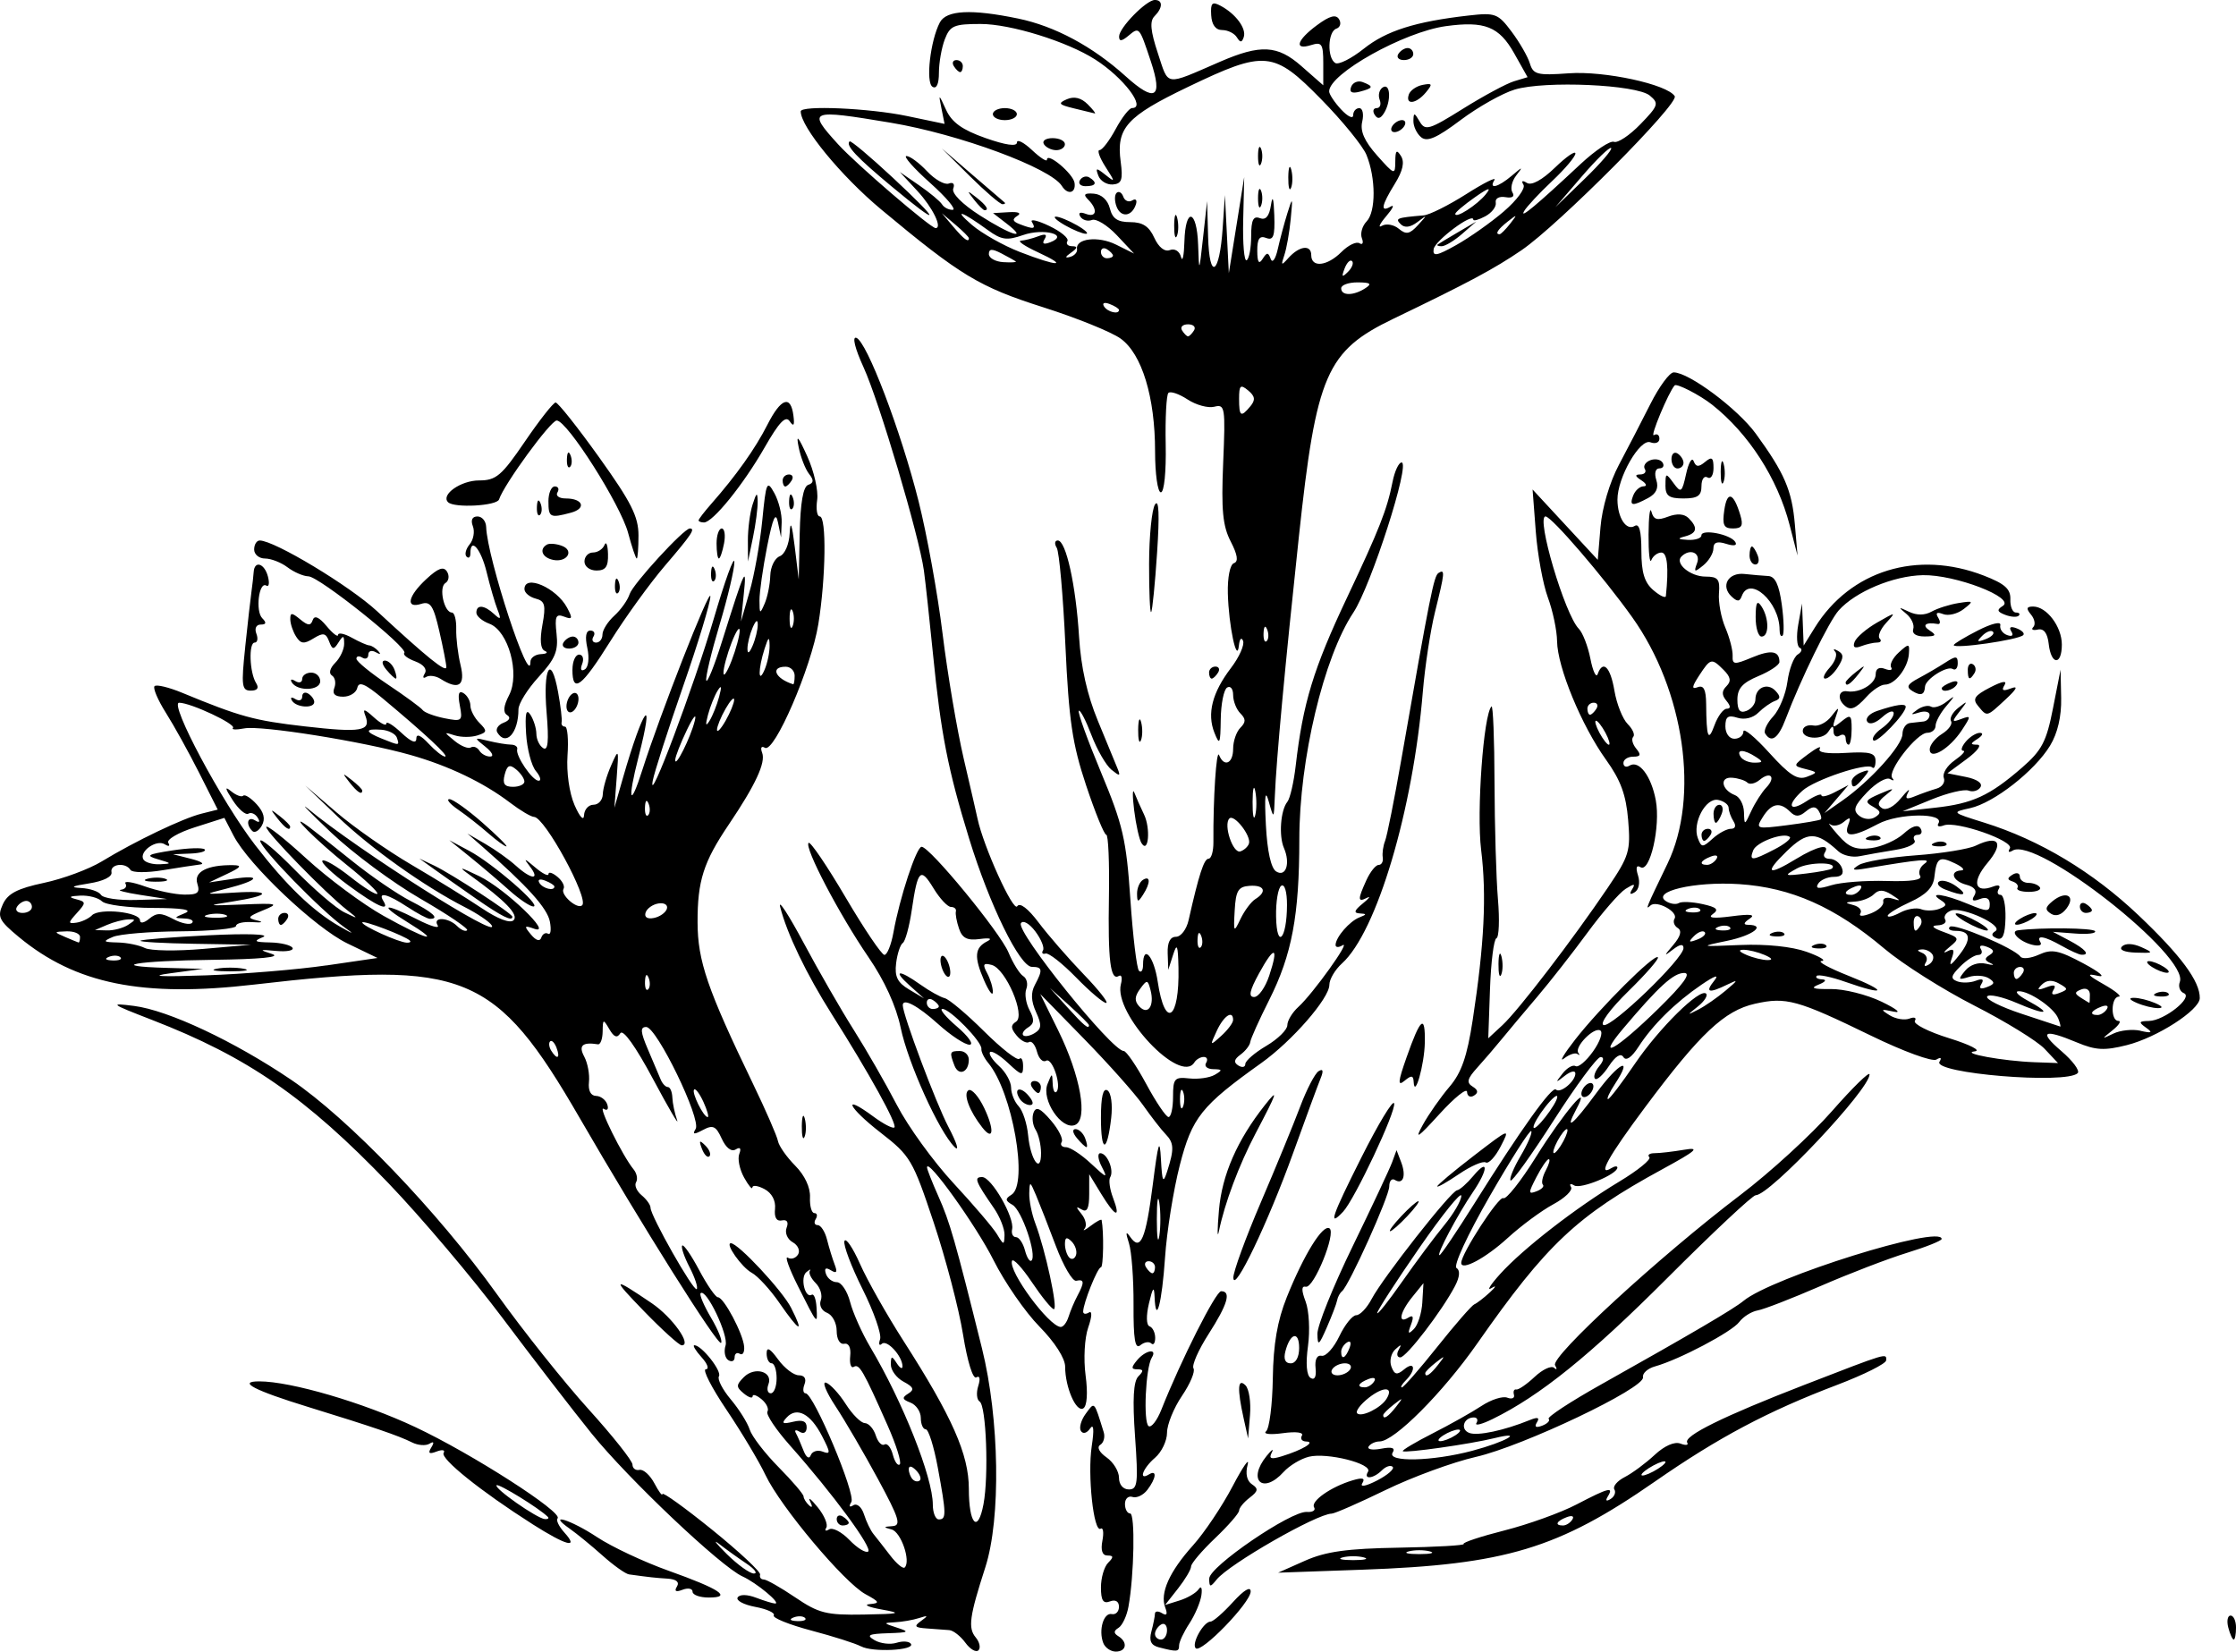 <?xml version="1.0" encoding="UTF-8" standalone="no"?>
<!-- Created with Inkscape (http://www.inkscape.org/) -->

<svg
   width="98.509mm"
   height="72.761mm"
   viewBox="0 0 98.509 72.761"
   version="1.1"
   id="svg5"
   inkscape:version="1.1 (c4e8f9ed74, 2021-05-24)"
   sodipodi:docname="ipomopsis.svg"
   xmlns:inkscape="http://www.inkscape.org/namespaces/inkscape"
   xmlns:sodipodi="http://sodipodi.sourceforge.net/DTD/sodipodi-0.dtd"
   xmlns="http://www.w3.org/2000/svg"
   xmlns:svg="http://www.w3.org/2000/svg">
  <sodipodi:namedview
     id="namedview7"
     pagecolor="#ffffff"
     bordercolor="#666666"
     borderopacity="1.0"
     inkscape:pageshadow="2"
     inkscape:pageopacity="0.0"
     inkscape:pagecheckerboard="0"
     inkscape:document-units="mm"
     showgrid="false"
     inkscape:zoom="0.94615212"
     inkscape:cx="-78.739981"
     inkscape:cy="411.66742"
     inkscape:window-width="2506"
     inkscape:window-height="1403"
     inkscape:window-x="1974"
     inkscape:window-y="0"
     inkscape:window-maximized="1"
     inkscape:current-layer="layer1" />
  <defs
     id="defs2" />
  <g
     inkscape:label="Layer 1"
     inkscape:groupmode="layer"
     id="layer1"
     transform="translate(-154.102,-57.08)">
    <path
       style="fill:#000000;stroke-width:0.265"
       d="m 192.022,129.606 c -0.218,-0.121 -1.197,-0.433 -2.175,-0.692 -0.978,-0.259 -1.723,-0.56 -1.656,-0.669 0.067,-0.109 -0.296,-0.277 -0.809,-0.373 -0.512,-0.096 -0.864,-0.283 -0.782,-0.416 0.089,-0.144 0.419,-0.139 0.818,0.013 0.368,0.14 0.744,0.254 0.834,0.254 0.279,0 -0.826,-0.917 -1.439,-1.194 -0.95,-0.429 -5.035,-4.297 -6.649,-6.297 -0.827,-1.025 -2.59,-3.312 -3.917,-5.081 -1.327,-1.77 -3.588,-4.441 -5.023,-5.937 -3.642,-3.794 -6.215,-5.572 -10.423,-7.201 -1.843,-0.714 -1.9,-0.757 -0.794,-0.617 1.509,0.191 4.418,1.558 6.92,3.252 2.535,1.716 6.457,5.802 9.07,9.45 1.146,1.601 2.959,3.877 4.027,5.057 1.069,1.181 1.943,2.282 1.943,2.447 0,0.165 0.139,0.271 0.309,0.234 0.17,-0.036 0.466,0.232 0.658,0.595 0.192,0.364 0.35,0.575 0.352,0.468 0.002,-0.106 0.986,0.601 2.187,1.572 1.201,0.971 2.153,1.861 2.117,1.979 -0.036,0.118 0.035,0.214 0.159,0.214 0.124,0 0.749,0.355 1.389,0.789 1.036,0.702 1.369,0.785 3.016,0.756 1.609,-0.028 1.713,-0.058 0.794,-0.222 -0.582,-0.104 -0.82,-0.211 -0.529,-0.238 0.463,-0.042 0.439,-0.097 -0.188,-0.438 -0.937,-0.509 -3.742,-3.85 -4.403,-5.245 -0.284,-0.6 -1.058,-1.895 -1.72,-2.878 -0.661,-0.982 -1.071,-1.786 -0.911,-1.786 0.16,0 0.076,-0.238 -0.187,-0.529 -0.263,-0.291 -0.406,-0.529 -0.316,-0.529 0.318,0 1.221,1.142 1.082,1.368 -0.078,0.126 0.156,0.584 0.52,1.017 0.364,0.433 0.74,1.031 0.834,1.329 0.095,0.298 0.667,1.043 1.271,1.655 0.605,0.612 1.101,1.193 1.103,1.29 0.002,0.097 0.112,0.276 0.245,0.397 0.142,0.13 0.16,0.057 0.043,-0.176 -0.109,-0.218 0.042,-0.103 0.334,0.257 0.292,0.36 0.463,0.765 0.379,0.901 -0.084,0.136 -0.027,0.169 0.126,0.074 0.153,-0.095 0.556,0.116 0.894,0.467 0.338,0.352 0.709,0.582 0.823,0.511 0.221,-0.136 -1.562,-2.558 -3.44,-4.672 -0.622,-0.701 -1.071,-1.373 -0.996,-1.493 0.074,-0.12 -0.042,-0.366 -0.259,-0.546 -0.217,-0.18 -0.394,-0.238 -0.394,-0.13 0,0.108 -0.175,0.052 -0.39,-0.126 -0.343,-0.284 -0.342,-0.371 0.007,-0.72 0.479,-0.479 1.294,-0.239 1.08,0.319 -0.083,0.217 -0.036,0.395 0.105,0.395 0.141,0 0.256,-0.298 0.256,-0.661 0,-0.364 -0.099,-0.661 -0.22,-0.661 -0.121,0 -0.22,-0.194 -0.22,-0.432 0,-0.307 0.146,-0.231 0.507,0.265 0.279,0.383 0.689,0.696 0.91,0.696 0.25,0 0.345,0.151 0.251,0.397 -0.084,0.218 -0.062,0.397 0.049,0.397 0.35,0 2.224,4.451 2.015,4.788 -0.121,0.197 -0.087,0.252 0.088,0.144 0.16,-0.099 0.368,0.079 0.47,0.402 0.101,0.318 0.288,0.707 0.416,0.864 0.128,0.157 0.46,0.583 0.739,0.946 0.278,0.364 0.566,0.602 0.638,0.529 0.279,-0.28 -0.164,-1.565 -0.577,-1.675 -0.374,-0.1 -0.369,-0.12 0.035,-0.146 0.4,-0.026 0.306,-0.334 -0.639,-2.081 -0.61,-1.128 -1.45,-2.568 -1.867,-3.2 -0.417,-0.632 -0.605,-1.1 -0.419,-1.04 0.186,0.06 0.577,0.483 0.868,0.94 0.291,0.457 0.67,0.836 0.842,0.841 0.172,0.006 0.389,0.25 0.482,0.543 0.093,0.293 0.266,0.473 0.385,0.4 0.118,-0.073 0.284,0.128 0.367,0.448 0.084,0.319 0.221,0.511 0.306,0.427 0.085,-0.085 -0.155,-0.854 -0.534,-1.708 -1.078,-2.434 -1.251,-2.736 -1.491,-2.588 -0.123,0.076 -0.195,-0.136 -0.159,-0.472 0.04,-0.373 -0.063,-0.585 -0.265,-0.545 -0.191,0.038 -0.331,-0.202 -0.331,-0.567 0,-0.348 -0.191,-0.706 -0.424,-0.796 -0.238,-0.091 -0.359,-0.333 -0.276,-0.55 0.082,-0.213 -0.019,-0.555 -0.225,-0.76 -0.205,-0.205 -0.32,-0.448 -0.256,-0.539 0.065,-0.091 -0.004,-0.066 -0.154,0.057 -0.284,0.233 -0.059,1.179 0.237,0.996 0.094,-0.058 0.188,0.189 0.21,0.548 0.048,0.802 0.054,0.809 -0.819,-0.929 -0.391,-0.779 -0.592,-1.342 -0.447,-1.252 0.145,0.09 0.349,0.027 0.452,-0.14 0.103,-0.167 -0.003,-0.41 -0.235,-0.54 -0.235,-0.132 -0.355,-0.414 -0.269,-0.637 0.097,-0.252 0.019,-0.372 -0.209,-0.324 -0.235,0.05 -0.341,-0.131 -0.301,-0.511 0.038,-0.361 -0.141,-0.697 -0.463,-0.869 -0.289,-0.154 -0.529,-0.187 -0.534,-0.073 -0.005,0.114 -0.171,-0.084 -0.368,-0.44 -0.197,-0.356 -0.292,-0.822 -0.21,-1.036 0.096,-0.249 0.039,-0.319 -0.16,-0.197 -0.187,0.115 -0.428,-0.072 -0.612,-0.475 -0.255,-0.559 -0.387,-0.621 -0.827,-0.385 -0.4,0.214 -0.476,0.203 -0.323,-0.045 0.259,-0.42 -1.715,-4.491 -2.178,-4.491 -0.273,0 -0.257,0.212 0.077,0.992 0.233,0.546 0.486,1.141 0.561,1.323 0.075,0.182 0.217,0.331 0.316,0.331 0.099,0 0.188,0.208 0.198,0.463 0.01,0.255 0.104,0.701 0.208,0.992 0.104,0.291 -0.372,-0.522 -1.058,-1.806 -0.769,-1.439 -1.323,-2.214 -1.443,-2.019 -0.139,0.225 -0.278,0.174 -0.483,-0.178 -0.269,-0.462 -0.288,-0.456 -0.295,0.101 -0.004,0.327 -0.097,0.581 -0.206,0.564 -0.689,-0.109 -0.868,0.052 -0.605,0.543 0.151,0.281 0.244,0.784 0.208,1.117 -0.041,0.375 0.077,0.608 0.309,0.613 0.206,0.004 0.43,0.172 0.497,0.375 0.07,0.211 0.003,0.294 -0.158,0.194 -0.281,-0.174 0.827,2.07 1.318,2.668 0.144,0.176 0.193,0.43 0.11,0.565 -0.084,0.135 0.025,0.393 0.242,0.573 0.217,0.18 0.394,0.427 0.394,0.55 0,0.363 1.904,3.717 2.035,3.586 0.066,-0.066 -0.076,-0.5 -0.315,-0.963 -0.24,-0.464 -0.385,-0.894 -0.323,-0.955 0.062,-0.062 0.398,0.425 0.747,1.083 0.349,0.657 0.721,1.195 0.826,1.195 0.258,0 1.109,1.604 1.155,2.176 0.02,0.251 -0.066,0.393 -0.192,0.315 -0.125,-0.077 -0.228,-0.008 -0.228,0.155 0,0.163 -0.124,0.219 -0.275,0.126 -0.151,-0.094 -0.207,-0.385 -0.124,-0.648 0.142,-0.447 -0.859,-2.541 -1.1,-2.301 -0.061,0.061 0.147,0.547 0.462,1.081 0.315,0.534 0.513,1.031 0.44,1.104 -0.144,0.144 -3.538,-5.255 -6.218,-9.889 -3.71,-6.415 -5.073,-6.975 -14.352,-5.895 -4.924,0.573 -7.866,-0.022 -10.374,-2.101 -0.869,-0.72 -0.949,-0.885 -0.699,-1.434 0.217,-0.475 0.64,-0.697 1.81,-0.945 0.84,-0.178 1.988,-0.604 2.551,-0.946 1.469,-0.893 3.562,-1.895 4.392,-2.103 l 0.714,-0.179 -0.817,-1.618 c -0.449,-0.89 -1.108,-2.08 -1.465,-2.645 -0.357,-0.565 -0.581,-1.094 -0.5,-1.176 0.082,-0.082 0.626,0.049 1.21,0.29 2.558,1.057 3.174,1.226 5.395,1.481 2.501,0.287 2.942,0.212 2.685,-0.459 -0.13,-0.339 -0.056,-0.325 0.379,0.068 0.297,0.269 0.541,0.39 0.541,0.27 0,-0.121 0.298,0.06 0.661,0.402 0.431,0.405 0.661,0.496 0.661,0.261 0,-0.233 0.191,-0.156 0.539,0.218 0.297,0.318 0.624,0.576 0.728,0.572 0.19,-0.007 -0.874,-0.999 -2.755,-2.568 -0.769,-0.642 -1.047,-0.757 -1.111,-0.463 -0.047,0.216 -0.328,0.393 -0.624,0.393 -0.364,0 -0.49,-0.125 -0.389,-0.388 0.082,-0.214 0.034,-0.459 -0.106,-0.546 -0.149,-0.092 -0.089,-0.324 0.144,-0.557 0.219,-0.219 0.397,-0.599 0.395,-0.843 -0.003,-0.377 -0.041,-0.385 -0.25,-0.055 -0.212,0.335 -0.27,0.328 -0.416,-0.054 -0.141,-0.367 -0.259,-0.388 -0.684,-0.125 -0.416,0.258 -0.562,0.243 -0.766,-0.079 -0.139,-0.218 -0.254,-0.56 -0.257,-0.76 -0.003,-0.308 0.063,-0.308 0.436,0 0.344,0.284 0.464,0.291 0.552,0.031 0.075,-0.222 0.277,-0.135 0.61,0.265 0.274,0.328 0.502,0.503 0.507,0.389 0.005,-0.114 0.277,-0.059 0.604,0.123 0.327,0.182 0.675,0.335 0.772,0.34 0.097,0.005 0.276,0.118 0.397,0.25 0.128,0.14 0.082,0.161 -0.11,0.051 -0.182,-0.105 -0.331,-0.057 -0.331,0.105 0,0.163 -0.119,0.222 -0.265,0.132 -0.146,-0.09 -0.262,-0.067 -0.258,0.051 0.004,0.118 0.629,0.629 1.389,1.137 0.76,0.508 1.448,1.012 1.528,1.121 0.08,0.109 0.512,0.271 0.961,0.361 0.774,0.155 0.808,0.126 0.676,-0.565 -0.097,-0.505 -0.046,-0.67 0.164,-0.54 0.167,0.103 0.303,0.35 0.303,0.55 0,0.199 0.179,0.541 0.398,0.76 0.354,0.354 0.343,0.415 -0.095,0.554 -0.271,0.086 -0.718,0.084 -0.993,-0.004 -0.489,-0.156 -0.489,-0.151 0.002,0.25 0.276,0.226 0.595,0.352 0.709,0.282 0.114,-0.07 0.282,-0.007 0.374,0.141 0.091,0.148 0.308,0.265 0.481,0.26 0.173,-0.005 0.077,-0.198 -0.214,-0.43 -0.516,-0.411 -0.513,-0.418 0.132,-0.26 0.364,0.089 0.81,0.163 0.992,0.165 0.182,0.002 0.305,0.093 0.275,0.202 -0.081,0.286 0.67,1.389 0.946,1.389 0.128,0 0.073,-0.194 -0.124,-0.43 -0.196,-0.236 -0.39,-0.981 -0.43,-1.654 -0.052,-0.877 0.001,-1.111 0.188,-0.827 0.143,0.218 0.263,0.598 0.265,0.844 0.002,0.246 0.138,0.53 0.301,0.631 0.213,0.132 0.255,-0.309 0.15,-1.567 -0.167,-1.978 0.193,-2.618 0.506,-0.902 0.113,0.619 0.183,1.215 0.156,1.324 -0.027,0.109 0.04,0.198 0.149,0.198 0.109,-9e-5 0.159,0.572 0.11,1.271 -0.051,0.74 0.078,1.652 0.309,2.183 0.231,0.53 0.406,0.718 0.419,0.449 0.012,-0.255 0.2,-0.463 0.418,-0.463 0.218,0 0.402,-0.208 0.409,-0.463 0.007,-0.255 0.169,-0.82 0.362,-1.257 0.341,-0.774 0.347,-0.76 0.249,0.529 l -0.101,1.323 0.38,-1.323 c 0.891,-3.101 1.429,-3.814 0.68,-0.902 -0.495,1.926 -0.379,2.296 0.174,0.554 0.764,-2.407 2.984,-8.071 2.995,-7.643 0.007,0.262 -0.534,2.048 -1.203,3.969 -0.668,1.921 -1.269,3.791 -1.336,4.154 -0.235,1.288 1.811,-4.145 2.691,-7.144 0.491,-1.673 0.898,-2.796 0.905,-2.494 0.007,0.302 -0.287,1.548 -0.652,2.769 -0.365,1.221 -0.629,2.326 -0.586,2.455 0.043,0.129 0.354,-0.641 0.69,-1.711 1.023,-3.252 1.098,-3.414 0.961,-2.078 l -0.122,1.191 0.38,-1.323 c 0.209,-0.728 0.461,-2.143 0.56,-3.145 0.167,-1.693 0.205,-1.777 0.53,-1.191 0.192,0.347 0.338,0.929 0.323,1.293 l -0.027,0.661 -0.136,-0.661 c -0.101,-0.492 -0.223,-0.221 -0.477,1.058 -0.187,0.946 -0.34,2.017 -0.338,2.381 0.002,0.603 0.022,0.615 0.23,0.132 0.125,-0.291 0.236,-0.844 0.246,-1.228 0.01,-0.385 0.197,-0.768 0.415,-0.852 0.227,-0.087 0.415,-0.525 0.44,-1.02 0.029,-0.589 0.101,-0.4 0.221,0.587 l 0.178,1.455 0.043,-2.028 c 0.029,-1.354 0.153,-2.065 0.374,-2.14 0.246,-0.083 0.256,-0.207 0.036,-0.485 -0.162,-0.206 -0.367,-0.731 -0.455,-1.168 -0.122,-0.6 -0.029,-0.503 0.379,0.397 0.297,0.655 0.493,1.518 0.435,1.918 -0.058,0.4 -0.007,0.728 0.113,0.728 0.305,0 0.27,2.703 -0.061,4.742 -0.313,1.928 -1.945,5.705 -2.355,5.451 -0.155,-0.096 -0.206,-0.002 -0.121,0.22 0.165,0.431 -0.293,1.417 -1.468,3.158 -1.118,1.656 -1.382,2.483 -1.377,4.315 0.005,1.702 0.431,2.945 2.445,7.117 0.562,1.164 1.055,2.295 1.096,2.514 0.041,0.218 0.383,0.706 0.759,1.085 0.419,0.422 0.672,0.959 0.653,1.389 -0.017,0.386 0.07,0.701 0.192,0.701 0.123,0 0.149,0.119 0.059,0.265 -0.09,0.146 -0.05,0.265 0.088,0.265 0.138,0 0.323,0.287 0.411,0.637 0.088,0.35 0.24,0.846 0.338,1.102 0.13,0.339 0.085,0.407 -0.165,0.252 -0.231,-0.143 -0.304,-0.092 -0.221,0.155 0.067,0.202 0.284,0.368 0.481,0.368 0.197,0 0.46,0.392 0.584,0.872 0.124,0.479 0.524,1.372 0.887,1.984 1.435,2.415 2.757,5.742 2.757,6.943 0,0.359 0.119,0.652 0.265,0.652 0.337,0 0.332,-0.233 -0.046,-2.285 -0.171,-0.926 -0.409,-1.684 -0.529,-1.684 -0.12,0 -0.219,-0.225 -0.219,-0.501 0,-0.275 -0.205,-0.58 -0.456,-0.676 -0.366,-0.14 -0.385,-0.219 -0.097,-0.397 0.281,-0.174 0.236,-0.288 -0.206,-0.524 -0.311,-0.166 -0.563,-0.506 -0.561,-0.756 0.003,-0.39 0.04,-0.398 0.261,-0.057 0.141,0.218 0.255,0.278 0.252,0.132 -0.007,-0.452 -0.69,-1.193 -0.91,-0.988 -0.115,0.107 -0.15,0.016 -0.077,-0.203 0.072,-0.218 -0.275,-1.211 -0.772,-2.205 -0.497,-0.995 -0.856,-1.947 -0.799,-2.117 0.057,-0.17 0.365,0.281 0.685,1.002 0.319,0.721 1.184,2.251 1.922,3.402 2.14,3.337 2.874,4.997 2.874,6.503 0,1.575 0.399,1.996 0.646,0.681 0.236,-1.259 0.12,-4.34 -0.17,-4.519 -0.128,-0.079 -0.156,-0.387 -0.062,-0.684 0.102,-0.321 0.067,-0.476 -0.085,-0.381 -0.148,0.092 -0.395,-0.704 -0.584,-1.885 -0.18,-1.124 -0.762,-3.346 -1.293,-4.937 -0.924,-2.767 -1.026,-2.94 -2.341,-3.961 -1.441,-1.119 -1.726,-1.75 -0.321,-0.711 0.446,0.33 0.865,0.547 0.93,0.482 0.134,-0.134 -1.113,-2.388 -2.751,-4.975 -1.124,-1.775 -1.983,-3.56 -2.282,-4.743 -0.092,-0.364 0.374,0.351 1.035,1.587 0.661,1.237 1.655,2.963 2.208,3.836 0.553,0.873 1.408,2.361 1.899,3.307 0.491,0.946 1.613,2.496 2.495,3.446 0.881,0.949 1.744,1.961 1.917,2.249 0.295,0.489 0.316,0.492 0.331,0.035 0.009,-0.269 -0.203,-0.804 -0.47,-1.191 -0.819,-1.185 -0.887,-1.364 -0.516,-1.364 0.41,0 1.435,1.783 1.321,2.297 -0.043,0.192 0.033,0.349 0.168,0.349 0.135,0 0.314,0.263 0.398,0.584 0.084,0.321 0.214,0.523 0.288,0.448 0.245,-0.245 -0.427,-2.218 -0.836,-2.452 -0.327,-0.187 -0.336,-0.269 -0.046,-0.448 0.754,-0.466 0.04,-4.524 -1.021,-5.801 -0.183,-0.22 -0.32,-0.501 -0.305,-0.624 0.038,-0.306 -1.381,-1.761 -1.717,-1.761 -0.149,0 0.141,0.352 0.645,0.783 0.504,0.431 0.752,0.788 0.551,0.794 -0.201,0.006 -0.826,-0.406 -1.39,-0.915 -0.892,-0.805 -1.553,-1.156 -1.553,-0.824 0,0.417 1.465,4.321 2.01,5.358 0.372,0.708 0.496,1.108 0.275,0.89 -0.688,-0.679 -2.052,-3.696 -2.377,-5.257 -0.198,-0.951 -0.711,-2.075 -1.419,-3.109 -1.289,-1.883 -2.837,-4.837 -2.638,-5.035 0.075,-0.075 0.808,1.005 1.629,2.399 0.821,1.395 1.591,2.536 1.712,2.536 0.121,0 0.3,-0.446 0.398,-0.992 0.273,-1.524 1.012,-3.77 1.24,-3.77 0.361,0 3.455,3.763 3.828,4.656 0.199,0.475 0.49,0.944 0.648,1.041 0.158,0.097 0.219,0.352 0.137,0.566 -0.082,0.214 -0.018,0.634 0.142,0.933 0.222,0.415 0.208,0.595 -0.059,0.76 -0.193,0.119 -0.291,0.276 -0.218,0.349 0.073,0.073 0.301,0.028 0.506,-0.099 0.304,-0.188 0.315,-0.361 0.057,-0.927 -0.219,-0.482 -0.235,-0.848 -0.051,-1.192 0.357,-0.667 0.336,-0.796 -0.127,-0.796 -0.535,0 -1.869,-2.723 -2.77,-5.654 -0.933,-3.035 -1.242,-4.612 -1.589,-8.104 -0.152,-1.528 -0.333,-3.195 -0.403,-3.704 -0.21,-1.522 -1.965,-7.436 -2.657,-8.95 -0.381,-0.834 -0.512,-1.365 -0.321,-1.302 0.461,0.154 1.964,4.101 2.746,7.209 0.366,1.455 0.84,4.075 1.054,5.821 0.214,1.746 0.633,4.224 0.931,5.506 0.299,1.282 0.573,2.472 0.609,2.646 0.259,1.226 1.579,4.138 1.75,3.861 0.112,-0.181 0.475,0.096 0.943,0.718 0.419,0.557 1.31,1.581 1.98,2.277 0.67,0.695 1.117,1.264 0.992,1.264 -0.125,0 -0.721,-0.506 -1.324,-1.124 -0.603,-0.618 -1.207,-1.092 -1.342,-1.052 -0.135,0.04 -0.187,-0.023 -0.114,-0.14 0.072,-0.117 -0.081,-0.493 -0.339,-0.836 -0.264,-0.35 -0.542,-0.508 -0.634,-0.359 -0.227,0.367 4.007,5.628 4.528,5.628 0.115,0 0.561,0.654 0.993,1.454 0.431,0.8 0.874,1.455 0.983,1.455 0.109,5.3e-4 0.198,-0.399 0.198,-0.889 0,-0.81 0.064,-0.883 0.716,-0.811 0.394,0.043 0.9,-0.029 1.124,-0.161 0.351,-0.205 0.341,-0.24 -0.07,-0.247 -0.263,-0.004 -0.405,-0.127 -0.315,-0.273 0.09,-0.146 0.044,-0.265 -0.101,-0.265 -0.146,0 -0.332,0.108 -0.414,0.241 -0.617,0.998 -3.576,-2.153 -3.237,-3.447 0.072,-0.274 0.031,-0.437 -0.09,-0.362 -0.372,0.23 -0.485,-0.678 -0.437,-3.509 0.025,-1.492 -0.028,-2.712 -0.118,-2.712 -0.09,2e-5 -0.49,-0.982 -0.89,-2.183 -0.605,-1.818 -0.757,-2.848 -0.91,-6.16 -0.101,-2.188 -0.273,-4.122 -0.382,-4.299 -0.109,-0.177 -0.088,-0.322 0.047,-0.322 0.362,0 0.797,1.971 0.937,4.244 0.082,1.333 0.357,2.563 0.83,3.704 0.389,0.94 0.779,1.887 0.868,2.106 0.136,0.336 0.095,0.343 -0.272,0.045 -0.238,-0.193 -0.635,-0.881 -0.881,-1.527 -0.247,-0.647 -0.497,-1.127 -0.556,-1.068 -0.059,0.059 0.382,1.282 0.981,2.718 0.964,2.313 1.111,2.949 1.29,5.584 0.111,1.636 0.282,3.055 0.38,3.153 0.098,0.098 0.179,-0.019 0.179,-0.262 0,-0.933 0.478,-0.384 0.647,0.743 0.317,2.114 0.963,1.682 0.914,-0.611 -0.022,-1.013 -0.065,-1.116 -0.238,-0.574 l -0.212,0.661 -0.026,-0.728 c -0.017,-0.478 0.108,-0.728 0.365,-0.728 0.216,0 0.466,-0.327 0.556,-0.728 0.454,-2.016 0.68,-2.712 0.88,-2.712 0.121,0 0.217,-0.327 0.214,-0.728 -0.015,-1.903 0.13,-4.133 0.25,-3.836 0.222,0.55 0.619,0.371 0.619,-0.278 0,-0.335 0.143,-0.751 0.318,-0.926 0.247,-0.247 0.247,-0.388 0,-0.635 -0.175,-0.175 -0.318,-0.539 -0.318,-0.809 0,-0.271 -0.119,-0.418 -0.265,-0.328 -0.146,0.09 -0.272,0.722 -0.281,1.405 -0.015,1.091 -0.048,1.162 -0.278,0.586 -0.335,-0.841 -0.098,-1.768 0.732,-2.858 0.363,-0.477 0.601,-1.013 0.529,-1.191 -0.072,-0.178 -0.154,-0.085 -0.183,0.206 -0.084,0.854 -0.451,-0.873 -0.487,-2.293 -0.018,-0.71 0.096,-1.277 0.268,-1.335 0.206,-0.069 0.162,-0.366 -0.142,-0.955 -0.352,-0.681 -0.42,-1.385 -0.332,-3.461 0.104,-2.446 0.08,-2.598 -0.386,-2.476 -0.273,0.071 -0.805,-0.072 -1.181,-0.319 -0.377,-0.247 -0.757,-0.376 -0.846,-0.288 -0.089,0.089 -0.142,1.11 -0.119,2.27 0.024,1.204 -0.067,2.109 -0.213,2.109 -0.14,0 -0.255,-0.812 -0.255,-1.804 0,-2.393 -0.579,-4.291 -1.516,-4.968 -0.403,-0.291 -1.939,-0.913 -3.412,-1.381 -2.815,-0.895 -3.638,-1.392 -7.143,-4.313 -1.77,-1.475 -3.54,-3.633 -3.54,-4.316 0,-0.277 3.02,-0.145 4.69,0.205 l 1.647,0.345 -0.137,-0.681 c -0.133,-0.659 -0.126,-0.656 0.206,0.067 0.251,0.548 0.715,0.879 1.731,1.237 0.889,0.313 1.388,0.384 1.388,0.198 0,-0.16 0.298,-0.011 0.661,0.33 0.364,0.342 0.661,0.534 0.661,0.428 0,-0.358 1.157,0.613 1.217,1.021 0.067,0.454 -0.304,0.545 -0.557,0.137 -0.489,-0.792 -4.525,-2.284 -7.539,-2.788 -3.6,-0.602 -3.697,-0.562 -2.315,0.956 0.791,0.869 4.07,3.686 4.29,3.686 0.313,0 -0.135,-0.914 -0.799,-1.631 l -0.778,-0.84 0.852,0.587 c 0.469,0.323 0.922,0.7 1.008,0.839 0.086,0.139 0.298,0.247 0.471,0.24 0.173,-0.007 -0.277,-0.542 -1.001,-1.191 -0.724,-0.648 -1.191,-1.179 -1.038,-1.179 0.153,0 0.56,0.301 0.906,0.669 0.346,0.368 0.777,0.612 0.959,0.543 0.191,-0.073 0.274,0.019 0.197,0.22 -0.079,0.207 0.39,0.682 1.161,1.177 1.376,0.883 2.178,1.128 1.184,0.362 l -0.593,-0.457 0.7,-0.041 c 0.419,-0.024 0.569,0.041 0.373,0.162 -0.243,0.15 -0.213,0.246 0.113,0.371 0.609,0.234 0.72,0.213 0.527,-0.1 -0.091,-0.148 0.254,-0.069 0.767,0.176 0.513,0.245 0.872,0.544 0.797,0.666 -0.075,0.122 0.019,0.223 0.21,0.225 0.255,0.003 0.241,0.079 -0.051,0.285 -0.263,0.186 -0.278,0.249 -0.046,0.188 0.193,-0.051 0.333,-0.204 0.311,-0.341 -0.076,-0.476 0.932,-0.594 1.72,-0.202 l 0.794,0.395 -0.758,-0.806 c -0.417,-0.443 -0.911,-0.747 -1.098,-0.675 -0.187,0.072 -0.417,0.005 -0.513,-0.149 -0.105,-0.17 -0.012,-0.218 0.238,-0.122 0.481,0.184 0.544,-0.189 0.107,-0.626 -0.229,-0.229 -0.167,-0.294 0.25,-0.262 0.337,0.025 0.613,0.279 0.706,0.648 0.114,0.453 0.341,0.606 0.898,0.606 0.547,0 0.83,0.184 1.059,0.687 0.193,0.422 0.457,0.632 0.687,0.544 0.214,-0.082 0.425,0.048 0.492,0.305 0.065,0.247 0.132,-0.058 0.149,-0.676 0.042,-1.539 0.549,-1.427 0.604,0.132 0.044,1.257 0.044,1.256 0.22,-0.331 l 0.176,-1.587 0.044,1.574 c 0.055,1.949 0.502,1.682 0.642,-0.384 l 0.099,-1.455 0.086,1.72 0.086,1.72 0.339,-2.117 0.339,-2.117 -0.045,1.894 c -0.025,1.042 0.044,1.838 0.153,1.77 0.109,-0.068 0.198,-0.546 0.198,-1.062 0,-0.708 0.094,-0.903 0.381,-0.793 0.261,0.1 0.415,-0.079 0.49,-0.567 0.072,-0.47 0.122,-0.319 0.148,0.44 0.032,0.926 -0.039,1.123 -0.357,1 -0.293,-0.113 -0.396,0.035 -0.393,0.567 0.003,0.507 0.072,0.613 0.233,0.359 0.193,-0.304 0.249,-0.304 0.36,0 0.073,0.201 0.211,0.009 0.31,-0.433 0.098,-0.437 0.289,-1.151 0.425,-1.587 0.23,-0.74 0.24,-0.723 0.145,0.265 -0.056,0.582 -0.182,1.296 -0.281,1.587 -0.156,0.459 -0.133,0.476 0.173,0.132 0.484,-0.544 1.013,-0.613 1.013,-0.132 0,0.565 0.7,0.491 1.333,-0.142 0.296,-0.296 0.652,-0.469 0.791,-0.383 0.139,0.086 0.187,-0.014 0.107,-0.221 -0.08,-0.207 0.015,-0.541 0.209,-0.741 0.413,-0.426 0.409,-1.91 -0.007,-2.93 -0.16,-0.392 -1.056,-1.493 -1.992,-2.447 -2.104,-2.145 -2.471,-2.179 -5.878,-0.544 -2.701,1.296 -3.158,1.805 -2.958,3.292 0.106,0.793 0.044,0.973 -0.346,1.002 -0.261,0.02 -0.547,-0.151 -0.635,-0.38 -0.139,-0.362 -0.1,-0.369 0.305,-0.048 0.443,0.351 0.443,0.334 -4e-5,-0.359 -0.256,-0.4 -0.37,-0.728 -0.254,-0.728 0.116,0 0.435,-0.417 0.709,-0.926 0.274,-0.509 0.599,-0.926 0.722,-0.926 0.643,0 -0.38,-1.345 -1.629,-2.142 -1.245,-0.794 -3.723,-1.562 -5.044,-1.562 -1.173,0 -1.348,0.075 -1.578,0.679 -0.142,0.373 -0.258,1.035 -0.258,1.471 0,0.496 -0.106,0.727 -0.283,0.617 -0.307,-0.19 -0.097,-2.033 0.323,-2.833 0.286,-0.545 1.389,-0.6 3.453,-0.172 1.617,0.335 3.281,1.229 4.732,2.54 1.3,1.174 1.652,0.968 1.112,-0.652 -0.516,-1.546 -0.504,-1.533 -0.996,-1.125 -0.293,0.243 -0.403,0.25 -0.403,0.026 0,-0.384 1.199,-1.608 1.575,-1.608 0.361,0 0.353,0.347 -0.017,0.717 -0.215,0.215 -0.175,0.65 0.149,1.627 0.492,1.48 0.266,1.449 2.738,0.378 1.788,-0.775 2.531,-0.736 3.583,0.188 l 0.967,0.849 v -0.971 c 0,-0.851 -0.066,-0.95 -0.529,-0.803 -0.776,0.246 -0.645,-0.212 0.251,-0.874 0.561,-0.414 0.834,-0.489 0.973,-0.264 0.106,0.172 0.053,0.359 -0.118,0.416 -0.378,0.126 -0.416,1.287 -0.049,1.514 0.144,0.089 0.71,-0.194 1.257,-0.63 0.994,-0.791 2.272,-1.196 4.624,-1.463 1.169,-0.133 1.289,-0.088 1.888,0.712 0.352,0.469 0.714,1.099 0.805,1.4 0.148,0.489 0.328,0.534 1.715,0.434 1.57,-0.114 4.344,0.486 4.667,1.009 0.2,0.324 -5.12,5.673 -6.75,6.785 -1.202,0.821 -2.355,1.437 -5.634,3.014 -2.965,1.425 -3.407,2.443 -4.177,9.624 -0.607,5.662 -0.993,9.818 -1.056,11.396 -0.042,1.044 -0.046,1.048 -0.266,0.265 -0.16,-0.57 -0.196,-0.28 -0.129,1.026 0.06,1.157 0.225,1.901 0.453,2.044 0.428,0.268 0.635,-0.358 0.342,-1.034 -0.232,-0.536 -0.149,-1.666 0.151,-2.035 0.118,-0.146 0.283,-0.86 0.367,-1.587 0.319,-2.762 0.78,-4.276 2.261,-7.408 1.424,-3.013 1.765,-3.88 2.005,-5.094 0.093,-0.473 0.273,-0.86 0.399,-0.86 0.403,0 -1.345,5.437 -2.126,6.615 -1.307,1.97 -2.379,6.469 -2.379,9.988 0,3.35 -0.326,5.085 -1.329,7.078 -0.44,0.873 -0.815,1.707 -0.833,1.852 -0.019,0.146 -0.213,0.395 -0.431,0.555 -0.284,0.208 -0.311,0.344 -0.092,0.479 0.168,0.104 0.305,0.074 0.305,-0.066 0,-0.14 0.417,-0.5 0.926,-0.8 0.509,-0.301 0.926,-0.711 0.926,-0.911 0,-0.201 0.218,-0.562 0.485,-0.804 0.641,-0.58 2.35,-2.966 1.946,-2.716 -0.173,0.107 -0.311,0.098 -0.306,-0.02 0.013,-0.344 0.619,-1.041 1.05,-1.209 0.33,-0.128 0.333,-0.158 0.016,-0.175 -0.282,-0.015 -0.248,-0.129 0.132,-0.437 0.282,-0.229 0.365,-0.341 0.183,-0.249 -0.409,0.207 -0.413,0.078 -0.024,-0.777 0.169,-0.371 0.412,-0.674 0.541,-0.674 0.129,0 0.21,-0.149 0.18,-0.331 -0.029,-0.182 0.017,-0.509 0.104,-0.728 0.086,-0.218 0.407,-1.826 0.712,-3.572 1.277,-7.305 1.437,-8.104 1.643,-8.232 0.291,-0.18 0.277,-0.026 -0.154,1.711 -0.204,0.821 -0.446,2.408 -0.539,3.527 -0.432,5.213 -2.029,10.579 -3.561,11.964 -0.307,0.277 -0.557,0.702 -0.557,0.945 0,0.591 -1.64,2.475 -3,3.445 -2.639,1.882 -3.049,2.396 -3.589,4.499 -0.28,1.091 -0.573,2.92 -0.65,4.065 -0.136,2.017 -0.406,3.033 -0.461,1.734 -0.021,-0.489 -0.079,-0.422 -0.247,0.287 -0.13,0.548 -0.119,0.962 0.027,1.014 0.136,0.049 0.247,0.277 0.247,0.507 0,0.23 -0.078,0.341 -0.174,0.245 -0.096,-0.096 -0.313,-0.059 -0.482,0.082 -0.23,0.191 -0.306,-0.261 -0.298,-1.788 0.006,-1.124 -0.085,-2.342 -0.202,-2.706 -0.156,-0.486 -0.139,-0.558 0.061,-0.272 0.449,0.64 0.683,0.092 0.991,-2.327 0.238,-1.869 0.304,-2.074 0.357,-1.105 0.055,1.014 0.096,1.092 0.277,0.529 0.313,-0.977 0.301,-1.248 -0.075,-1.635 -0.187,-0.192 -0.632,-0.766 -0.991,-1.276 -0.358,-0.509 -1.523,-1.819 -2.589,-2.91 l -1.938,-1.984 0.787,1.597 c 0.989,2.008 1.332,3.946 0.738,4.174 -0.59,0.227 -1.485,-1.108 -1.208,-1.802 0.201,-0.505 0.212,-0.506 0.23,-0.022 0.01,0.279 0.084,0.442 0.164,0.362 0.245,-0.245 -0.185,-1.537 -0.456,-1.37 -0.14,0.086 -0.319,-0.092 -0.399,-0.396 -0.08,-0.304 -0.237,-0.496 -0.349,-0.426 -0.112,0.07 -0.359,-0.06 -0.548,-0.288 -0.263,-0.316 -0.269,-0.46 -0.028,-0.609 0.435,-0.269 -0.453,-2.339 -1.072,-2.502 -0.373,-0.098 -0.41,-0.03 -0.198,0.365 0.143,0.267 0.255,0.642 0.25,0.834 -0.006,0.191 -0.182,-0.046 -0.391,-0.529 -0.444,-1.022 -0.412,-1.427 0.137,-1.707 0.248,-0.126 0.127,-0.165 -0.325,-0.104 -0.548,0.074 -0.768,-0.036 -0.912,-0.459 -0.105,-0.307 -0.167,-0.647 -0.138,-0.756 0.029,-0.109 -0.068,-0.198 -0.216,-0.198 -0.148,0 -0.492,-0.367 -0.765,-0.816 -0.58,-0.953 -0.7,-0.835 -0.962,0.948 -0.107,0.728 -0.285,1.382 -0.396,1.455 -0.11,0.073 -0.243,0.474 -0.294,0.893 -0.072,0.586 0.059,0.851 0.568,1.154 l 0.661,0.394 -0.625,-0.559 c -0.783,-0.701 -0.49,-0.729 0.47,-0.046 0.396,0.282 0.877,0.55 1.067,0.595 0.191,0.045 0.971,0.702 1.734,1.46 0.763,0.758 1.462,1.304 1.553,1.213 0.091,-0.091 0.166,0.053 0.166,0.321 0,0.437 -0.067,0.424 -0.66,-0.133 -0.363,-0.341 -0.721,-0.56 -0.795,-0.485 -0.074,0.074 0.104,0.351 0.396,0.615 0.292,0.264 0.531,0.692 0.531,0.95 0,0.258 0.149,0.627 0.331,0.819 0.182,0.192 0.37,0.766 0.418,1.276 0.104,1.1 0.576,1.746 0.57,0.781 -0.002,-0.357 -0.11,-0.816 -0.24,-1.021 -0.13,-0.205 -0.171,-0.543 -0.091,-0.751 0.11,-0.287 0.295,-0.204 0.764,0.341 0.34,0.396 0.554,0.823 0.476,0.95 -0.078,0.127 0.007,0.23 0.19,0.23 0.183,0 0.681,0.327 1.108,0.728 0.69,0.646 0.742,0.661 0.468,0.132 -0.17,-0.327 -0.198,-0.595 -0.063,-0.595 0.305,0 0.617,0.763 0.433,1.06 -0.074,0.12 -0.018,0.526 0.125,0.902 0.358,0.942 0.106,0.857 -0.524,-0.176 l -0.524,-0.86 -0.001,0.876 c -7.9e-4,0.63 -0.094,0.82 -0.332,0.677 -0.264,-0.158 -0.264,-0.117 -0.002,0.207 0.181,0.223 0.24,0.51 0.132,0.637 -0.108,0.127 0.012,0.072 0.267,-0.123 0.255,-0.195 0.472,-0.31 0.482,-0.256 0.104,0.537 0.08,2.083 -0.032,2.083 -0.146,-1.7e-4 -0.781,1.587 -0.781,1.952 0,0.107 0.114,0.125 0.254,0.038 0.148,-0.091 0.135,0.185 -0.032,0.663 -0.16,0.46 -0.211,1.384 -0.115,2.106 0.104,0.782 0.064,1.352 -0.101,1.454 -0.312,0.193 -0.8,-0.927 -0.8,-1.836 0,-0.368 -0.455,-1.078 -1.134,-1.769 -0.624,-0.635 -1.533,-1.95 -2.021,-2.923 -0.76,-1.516 -2.93,-4.544 -2.93,-4.088 0,0.085 0.228,0.663 0.506,1.286 0.497,1.113 0.735,1.942 1.915,6.688 0.773,3.108 0.84,7.496 0.148,9.642 -0.701,2.172 -0.77,2.675 -0.424,3.091 0.172,0.207 0.226,0.463 0.121,0.568 -0.105,0.105 -0.365,-0.045 -0.576,-0.334 -0.211,-0.289 -0.529,-0.539 -0.706,-0.555 -0.177,-0.016 -0.619,-0.049 -0.983,-0.073 -0.546,-0.037 -0.592,-0.094 -0.265,-0.33 0.33,-0.237 0.315,-0.259 -0.088,-0.128 -0.267,0.086 -0.743,0.169 -1.058,0.184 -0.528,0.024 -0.52,0.043 0.088,0.238 0.578,0.185 0.528,0.216 -0.397,0.246 -0.862,0.028 -0.971,0.085 -0.59,0.307 0.258,0.15 0.694,0.201 0.97,0.113 0.276,-0.088 0.56,-0.065 0.631,0.05 0.177,0.288 -1.71,0.379 -2.201,0.106 z m -2.453,-1.248 c -0.088,-0.088 -0.316,-0.097 -0.507,-0.021 -0.211,0.085 -0.148,0.147 0.16,0.16 0.279,0.011 0.435,-0.051 0.347,-0.139 z m -2.581,-2.395 c -0.36,-0.241 -0.898,-0.628 -1.197,-0.86 -0.299,-0.232 -0.151,-0.035 0.327,0.438 0.478,0.473 1.017,0.86 1.197,0.86 0.18,0 0.033,-0.197 -0.327,-0.438 z m 7.464,-4.117 c -0.19,-0.19 -0.313,-0.205 -0.313,-0.04 0,0.15 0.079,0.353 0.176,0.45 0.097,0.097 0.238,0.115 0.313,0.04 0.075,-0.075 -0.004,-0.278 -0.176,-0.45 z m -4.106,-0.815 c 0.355,0.136 0.351,0.048 -0.031,-0.69 -0.507,-0.981 -1.106,-1.296 -1.552,-0.818 -0.248,0.266 -0.19,0.306 0.282,0.192 0.412,-0.099 0.595,-0.024 0.595,0.244 0,0.226 -0.128,0.309 -0.305,0.199 -0.168,-0.104 -0.246,-0.081 -0.173,0.051 0.073,0.132 0.224,0.477 0.336,0.768 0.12,0.312 0.253,0.4 0.322,0.213 0.065,-0.174 0.302,-0.246 0.525,-0.16 z m 10.832,-5.94 c 0.079,-0.255 0.254,-0.67 0.389,-0.922 0.32,-0.6 0.309,-0.746 -0.05,-0.665 -0.162,0.036 -0.564,-0.648 -0.894,-1.521 -0.329,-0.873 -0.725,-1.885 -0.879,-2.249 -0.265,-0.626 -0.281,-0.63 -0.297,-0.083 -0.009,0.318 0.111,0.913 0.266,1.322 0.445,1.171 1.011,3.789 0.818,3.782 -0.096,-0.003 -0.532,-0.538 -0.969,-1.189 -0.437,-0.651 -0.831,-1.072 -0.877,-0.936 -0.156,0.463 1.615,2.868 2.142,2.909 0.114,0.009 0.271,-0.192 0.35,-0.447 z m 3.809,-2.183 c 0,-0.146 -0.126,-0.265 -0.28,-0.265 -0.154,0 -0.207,0.119 -0.117,0.265 0.09,0.146 0.216,0.265 0.28,0.265 0.064,0 0.117,-0.119 0.117,-0.265 z m -3.674,-1.134 c -0.216,-0.216 -0.294,-0.186 -0.294,0.111 0,0.223 0.087,0.493 0.193,0.599 0.106,0.106 0.239,0.056 0.294,-0.111 0.056,-0.167 -0.031,-0.437 -0.193,-0.599 z m 3.864,-1.71 c -0.061,-0.4 -0.11,-0.073 -0.11,0.728 0,0.8 0.05,1.128 0.11,0.728 0.061,-0.4 0.061,-1.055 0,-1.455 z m -20.082,-4.433 c -0.166,-0.364 -0.352,-0.613 -0.413,-0.552 -0.124,0.124 0.413,1.214 0.597,1.214 0.065,0 -0.019,-0.298 -0.185,-0.663 z m 21.126,-0.462 c -0.073,-0.182 -0.133,-0.033 -0.133,0.331 0,0.364 0.06,0.513 0.133,0.331 0.073,-0.182 0.073,-0.48 0,-0.661 z m -27.601,-1.93 c -0.086,-0.225 -0.213,-0.352 -0.283,-0.282 -0.069,0.069 -0.048,0.253 0.048,0.408 0.261,0.422 0.413,0.34 0.234,-0.126 z m 29.807,-1.22 c 0,-0.463 -0.409,-0.194 -0.718,0.472 -0.314,0.676 -0.31,0.681 0.198,0.222 0.286,-0.259 0.519,-0.571 0.519,-0.694 z m -6.35,0.223 c 0,-0.045 -0.387,-0.432 -0.86,-0.86 l -0.86,-0.777 0.777,0.86 c 0.724,0.802 0.943,0.982 0.943,0.777 z m 2.713,-1.54 c -0.123,-0.471 -0.155,-0.475 -0.462,-0.055 -0.244,0.334 -0.253,0.534 -0.034,0.771 0.378,0.407 0.677,-0.024 0.496,-0.716 z m -9.328,0.713 c 0,-0.064 -0.119,-0.19 -0.265,-0.28 -0.146,-0.09 -0.265,-0.037 -0.265,0.117 0,0.154 0.119,0.28 0.265,0.28 0.146,0 0.265,-0.052 0.265,-0.117 z m 14.558,-1.356 c 0.429,-1.299 0.231,-1.341 -0.451,-0.096 -0.417,0.762 -0.475,1.04 -0.215,1.04 0.195,0 0.495,-0.425 0.666,-0.944 z m -27.342,0.1 c -0.085,-0.211 -0.147,-0.148 -0.16,0.16 -0.011,0.279 0.051,0.435 0.139,0.347 0.088,-0.088 0.097,-0.316 0.021,-0.507 z m -14.199,-0.546 2.254,-0.33 -1.328,-0.641 c -1.418,-0.685 -4.348,-3.46 -5.015,-4.75 l -0.404,-0.781 -1.315,0.42 c -0.723,0.231 -1.243,0.537 -1.155,0.68 0.091,0.147 0.023,0.175 -0.157,0.063 -0.371,-0.23 -1.149,0.33 -0.937,0.673 0.08,0.129 0.406,0.223 0.725,0.208 0.534,-0.024 0.528,-0.041 -0.082,-0.218 -0.569,-0.165 -0.483,-0.219 0.62,-0.39 0.705,-0.11 1.349,-0.131 1.433,-0.047 0.084,0.084 -0.195,0.166 -0.62,0.183 l -0.772,0.031 0.794,0.202 c 0.437,0.111 0.615,0.223 0.397,0.249 -0.218,0.026 -0.967,0.141 -1.663,0.255 -0.696,0.115 -1.329,0.107 -1.405,-0.016 -0.216,-0.349 -0.909,-0.263 -0.835,0.103 0.04,0.196 -0.357,0.393 -0.992,0.492 -0.759,0.118 -0.857,0.175 -0.346,0.202 0.392,0.021 0.786,0.157 0.876,0.302 0.09,0.146 0.782,0.247 1.537,0.225 l 1.373,-0.04 -1.191,-0.185 c -0.655,-0.102 -1.035,-0.203 -0.844,-0.225 0.19,-0.022 0.282,-0.144 0.203,-0.272 -0.079,-0.128 0.301,-0.073 0.844,0.121 0.543,0.194 1.323,0.358 1.733,0.364 0.611,0.01 0.717,-0.078 0.588,-0.485 -0.164,-0.516 0.445,-0.829 1.577,-0.811 0.411,0.006 0.352,0.092 -0.265,0.384 l -0.794,0.376 1.058,-0.158 c 1.305,-0.195 1.132,0.07 -0.28,0.428 -1.04,0.264 -1.039,0.264 0.352,0.177 1.676,-0.105 1.587,0.135 -0.149,0.403 -1.123,0.173 -1.076,0.185 0.474,0.123 1.58,-0.064 1.655,-0.043 0.928,0.255 -0.686,0.281 -0.721,0.341 -0.265,0.449 0.3,0.071 0.214,0.102 -0.201,0.073 -0.4,-0.028 -0.728,0.047 -0.728,0.167 0,0.12 -1.101,0.227 -2.447,0.237 -1.346,0.01 -2.686,0.121 -2.977,0.246 -0.465,0.2 -0.439,0.23 0.216,0.246 0.41,0.01 0.946,0.12 1.191,0.244 0.245,0.124 1.398,0.142 2.562,0.04 l 2.117,-0.186 -2.491,-0.04 c -1.37,-0.022 -2.442,-0.083 -2.381,-0.136 0.061,-0.053 1.42,-0.161 3.021,-0.24 1.66,-0.082 2.683,-0.049 2.381,0.077 -0.442,0.185 -0.391,0.225 0.315,0.24 0.464,0.01 0.905,0.116 0.978,0.235 0.074,0.119 -0.247,0.182 -0.712,0.139 -0.758,-0.07 -0.777,-0.056 -0.184,0.136 0.421,0.136 -0.531,0.229 -2.62,0.255 -3.404,0.043 -4.73,0.28 -1.988,0.356 l 1.565,0.043 -1.455,0.196 c -0.964,0.13 -0.428,0.16 1.587,0.089 1.673,-0.059 4.057,-0.256 5.296,-0.438 z m -4.833,0.144 c 0.327,-0.063 0.863,-0.063 1.191,0 0.327,0.063 0.059,0.115 -0.595,0.115 -0.655,0 -0.923,-0.052 -0.595,-0.115 z m 2.712,-2.195 c 0,-0.146 0.126,-0.265 0.28,-0.265 0.154,0 0.207,0.119 0.117,0.265 -0.09,0.146 -0.216,0.265 -0.28,0.265 -0.064,0 -0.117,-0.119 -0.117,-0.265 z m -5.75,-1.771 c 0.257,-0.067 0.615,-0.063 0.794,0.01 0.179,0.072 -0.032,0.127 -0.468,0.122 -0.437,-0.005 -0.583,-0.065 -0.326,-0.132 z m -1.201,3.463 c -0.088,-0.088 -0.316,-0.097 -0.507,-0.021 -0.211,0.085 -0.148,0.147 0.16,0.16 0.279,0.011 0.435,-0.051 0.347,-0.139 z m 47.613,-0.948 c -0.085,-0.211 -0.147,-0.148 -0.16,0.16 -0.011,0.279 0.051,0.435 0.139,0.347 0.088,-0.088 0.097,-0.316 0.021,-0.507 z m -49.393,0.05 c 0,-0.146 -0.268,-0.256 -0.595,-0.246 -0.568,0.018 -0.571,0.029 -0.066,0.246 0.291,0.125 0.559,0.236 0.595,0.246 0.036,0.01 0.066,-0.1 0.066,-0.246 z m 14.53,0.16 c -0.224,-0.212 -2.095,-0.922 -2.095,-0.795 0,0.15 1.596,0.874 1.962,0.889 0.133,0.006 0.193,-0.037 0.132,-0.094 z m 6.092,-0.302 c 0.112,0.069 0.147,-0.171 0.078,-0.534 -0.113,-0.591 -0.994,-1.569 -2.972,-3.3 l -0.661,-0.579 0.794,0.461 c 0.437,0.253 1.04,0.683 1.34,0.955 0.69,0.624 1.09,0.644 0.615,0.031 -0.292,-0.377 -0.249,-0.369 0.232,0.041 0.325,0.277 0.591,0.411 0.591,0.298 0,-0.113 0.177,-0.059 0.394,0.121 0.217,0.18 0.337,0.419 0.268,0.532 -0.155,0.252 0.616,0.927 0.823,0.721 0.3,-0.3 -1.653,-3.886 -2.121,-3.892 -0.132,-0.002 -0.608,-0.284 -1.058,-0.627 -1.166,-0.888 -2.708,-1.626 -4.391,-2.103 -2.109,-0.598 -6.574,-1.311 -7.318,-1.169 -0.351,0.067 -0.575,0.059 -0.498,-0.018 0.162,-0.162 -1.864,-1.113 -2.371,-1.113 -0.453,0 1.874,4.36 3.345,6.266 1.374,1.781 2.541,2.907 3.715,3.583 0.629,0.362 0.691,0.374 0.217,0.041 -0.994,-0.699 -3.704,-3.48 -3.704,-3.801 0,-0.155 0.685,0.417 1.521,1.271 0.837,0.853 1.819,1.696 2.183,1.873 0.628,0.306 0.635,0.301 0.132,-0.091 -0.958,-0.747 -3.572,-3.429 -3.572,-3.665 0,-0.127 0.789,0.492 1.754,1.376 0.965,0.884 2.502,2.026 3.416,2.537 1.897,1.061 2.639,1.256 1.047,0.275 -1.294,-0.797 -1.033,-0.869 0.435,-0.12 0.591,0.302 0.996,0.421 0.9,0.265 -0.238,-0.386 0.466,-0.362 0.857,0.029 0.172,0.172 0.371,0.256 0.441,0.185 0.07,-0.07 -0.859,-0.698 -2.064,-1.394 -1.205,-0.697 -2.966,-2 -3.913,-2.897 -0.947,-0.897 -1.415,-1.377 -1.04,-1.067 2.205,1.828 8.533,5.842 8.097,5.138 -0.097,-0.157 -0.624,-0.514 -1.171,-0.793 -1.784,-0.91 -4.166,-2.605 -5.617,-3.998 l -1.422,-1.365 1.373,1.179 c 0.755,0.648 2.244,1.689 3.307,2.312 1.064,0.623 2.455,1.483 3.093,1.911 0.715,0.48 1.253,0.683 1.405,0.531 0.238,-0.238 -0.376,-0.873 -1.913,-1.979 -0.55,-0.396 -0.487,-0.389 0.408,0.043 1.131,0.546 3.303,2.629 2.41,2.311 -0.438,-0.156 -0.456,-0.124 -0.142,0.254 0.225,0.271 0.395,0.322 0.457,0.137 0.054,-0.162 0.19,-0.239 0.302,-0.169 z m -6.202,-1.181 c -0.861,-0.57 -1.318,-0.685 -1.058,-0.265 0.313,0.506 -0.273,0.246 -1.545,-0.688 -0.704,-0.517 -1.216,-1.004 -1.137,-1.084 0.079,-0.079 0.631,0.242 1.227,0.713 0.596,0.472 1.132,0.808 1.192,0.748 0.06,-0.06 -0.541,-0.629 -1.336,-1.263 -1.341,-1.07 -2.722,-2.451 -1.708,-1.708 0.218,0.16 1.086,0.844 1.928,1.521 0.842,0.677 2.003,1.471 2.58,1.765 0.989,0.505 1.298,0.791 0.85,0.787 -0.109,-0.001 -0.556,-0.238 -0.992,-0.527 z M 175.082,96.675 c -0.658,-0.458 -1.492,-1.044 -1.852,-1.303 l -0.655,-0.471 0.661,0.315 c 0.776,0.37 3.44,2.113 3.44,2.251 0,0.223 -0.471,-0.012 -1.594,-0.792 z m 1.452,-0.377 c -0.442,-0.396 -1.215,-1.054 -1.72,-1.462 l -0.917,-0.742 0.891,0.478 c 1.034,0.554 3.204,2.439 2.813,2.443 -0.146,0.002 -0.626,-0.321 -1.067,-0.717 z m -0.926,-2.514 c -0.369,-0.323 -0.964,-0.789 -1.323,-1.036 -0.359,-0.247 -0.534,-0.455 -0.388,-0.462 0.146,-0.007 0.8,0.458 1.455,1.033 0.655,0.575 1.131,1.048 1.058,1.049 -0.073,0.002 -0.434,-0.261 -0.802,-0.584 z m -10.391,-0.095 c -0.303,-0.303 -0.207,-0.671 0.122,-0.467 0.191,0.118 0.234,0.072 0.114,-0.121 -0.105,-0.17 -0.289,-0.249 -0.409,-0.175 -0.12,0.074 -0.43,-0.192 -0.689,-0.591 -0.343,-0.527 -0.362,-0.636 -0.071,-0.397 0.221,0.181 0.461,0.269 0.533,0.197 0.072,-0.072 0.34,0.099 0.595,0.38 0.319,0.352 0.389,0.644 0.226,0.935 -0.13,0.233 -0.32,0.341 -0.421,0.24 z m 1.105,-0.559 c -0.329,-0.42 -0.32,-0.429 0.1,-0.1 0.255,0.2 0.463,0.408 0.463,0.463 0,0.218 -0.217,0.078 -0.563,-0.363 z m 3.175,-1.587 c -0.329,-0.42 -0.32,-0.429 0.1,-0.1 0.255,0.2 0.463,0.408 0.463,0.463 0,0.218 -0.217,0.078 -0.563,-0.363 z m 41.305,5.408 c 0.002,-0.579 -0.104,-0.941 -0.251,-0.85 -0.14,0.087 -0.244,0.701 -0.23,1.365 0.029,1.469 0.475,0.992 0.481,-0.515 z m -51.061,0.876 c 0.353,-0.228 0.353,-0.255 0,-0.242 -0.218,0.008 -0.635,0.117 -0.926,0.242 l -0.529,0.227 0.529,0.015 c 0.291,0.008 0.708,-0.101 0.926,-0.242 z m 49.668,-1.138 c 0.529,-0.331 0.398,-0.63 -0.257,-0.584 -0.498,0.035 -0.605,0.213 -0.654,1.08 -0.056,0.983 -0.042,1.003 0.257,0.376 0.174,-0.364 0.468,-0.757 0.654,-0.873 z m -51.253,0.712 c 0.328,-0.328 2.114,-0.14 2.114,0.223 0,0.151 0.177,0.121 0.406,-0.069 0.329,-0.273 0.529,-0.271 1.058,0.012 0.359,0.192 0.732,0.269 0.829,0.172 0.097,-0.097 -0.051,-0.185 -0.33,-0.195 -0.484,-0.018 -0.483,-0.029 0.022,-0.239 0.351,-0.146 -0.128,-0.223 -1.423,-0.227 -1.074,-0.004 -2.08,-0.134 -2.236,-0.29 -0.156,-0.156 -0.587,-0.269 -0.958,-0.252 -0.482,0.022 -0.537,0.066 -0.192,0.156 0.452,0.117 0.454,0.156 0.043,0.611 -0.394,0.435 -0.396,0.479 -0.017,0.424 0.232,-0.034 0.54,-0.18 0.684,-0.324 z m 5.89,-0.012 c -0.179,-0.072 -0.536,-0.077 -0.794,-0.01 -0.257,0.067 -0.111,0.126 0.326,0.132 0.437,0.005 0.647,-0.05 0.468,-0.122 z m 19.435,-0.268 c 0.057,-0.172 -0.103,-0.279 -0.361,-0.241 -0.255,0.037 -0.514,0.218 -0.575,0.401 -0.068,0.203 0.073,0.297 0.361,0.241 0.259,-0.05 0.518,-0.231 0.575,-0.401 z m -27.973,-0.087 c 0,-0.146 -0.112,-0.265 -0.249,-0.265 -0.137,0 -0.323,0.119 -0.412,0.265 -0.09,0.146 0.022,0.265 0.249,0.265 0.227,0 0.412,-0.119 0.412,-0.265 z m 23.019,-0.898 c 0,-0.057 -0.185,-0.175 -0.411,-0.262 -0.235,-0.09 -0.342,-0.046 -0.249,0.104 0.155,0.251 0.66,0.372 0.66,0.158 z m 30.6,-1.897 c 0.101,-0.341 -0.657,-1.308 -0.863,-1.101 -0.274,0.274 0.156,1.56 0.485,1.45 0.167,-0.056 0.338,-0.213 0.378,-0.35 z m 0.279,-2.295 c -0.063,-0.329 -0.117,-0.122 -0.12,0.46 -0.003,0.582 0.049,0.851 0.115,0.598 0.066,-0.253 0.069,-0.729 0.005,-1.058 z m -26.729,0.543 c -0.085,-0.211 -0.147,-0.148 -0.16,0.16 -0.011,0.279 0.051,0.435 0.139,0.347 0.088,-0.088 0.097,-0.316 0.021,-0.507 z m -5.472,-0.976 c 0,-0.128 -0.164,-0.368 -0.365,-0.535 -0.286,-0.238 -0.395,-0.188 -0.504,0.232 -0.104,0.399 -0.011,0.535 0.365,0.535 0.277,0 0.504,-0.104 0.504,-0.232 z m 7.507,-2.678 c 0.091,-0.364 -0.064,-0.185 -0.344,0.397 -0.28,0.582 -0.513,1.177 -0.518,1.323 -0.014,0.405 0.676,-0.971 0.862,-1.72 z m -13.123,0.748 c -0.057,-0.17 -0.364,-0.329 -0.684,-0.353 -0.743,-0.055 -0.738,0.087 0.015,0.39 0.792,0.318 0.787,0.319 0.668,-0.037 z m 14.857,-1.674 c 0,-0.146 -0.17,0.033 -0.378,0.397 -0.208,0.364 -0.378,0.781 -0.378,0.926 0,0.146 0.17,-0.033 0.378,-0.397 0.208,-0.364 0.378,-0.781 0.378,-0.926 z m -0.662,-0.132 c 0.123,-0.46 0.102,-0.54 -0.068,-0.265 -0.135,0.218 -0.325,0.695 -0.422,1.058 -0.123,0.46 -0.102,0.54 0.068,0.265 0.135,-0.218 0.325,-0.695 0.422,-1.058 z m 3.327,-0.926 c 0,-0.218 -0.179,-0.397 -0.397,-0.397 -0.689,0 -0.465,0.521 0.331,0.773 0.036,0.011 0.066,-0.158 0.066,-0.376 z m -2.422,-1.984 c 0,-0.218 -0.16,0.02 -0.357,0.529 -0.196,0.509 -0.357,1.105 -0.357,1.323 0,0.218 0.16,-0.02 0.357,-0.529 0.196,-0.509 0.357,-1.105 0.357,-1.323 z m 1.318,0.661 c -0.006,-0.425 -0.049,-0.399 -0.22,0.132 -0.29,0.905 -0.29,1.6 0,0.926 0.125,-0.291 0.224,-0.767 0.22,-1.058 z m -0.521,-0.926 c 0,-0.25 -0.084,-0.201 -0.227,0.132 -0.125,0.291 -0.227,0.708 -0.227,0.926 0,0.25 0.084,0.201 0.227,-0.132 0.125,-0.291 0.227,-0.708 0.227,-0.926 z m 22.443,0.215 c -0.085,-0.211 -0.147,-0.148 -0.16,0.16 -0.011,0.279 0.051,0.435 0.139,0.347 0.088,-0.088 0.097,-0.316 0.021,-0.507 z M 189.022,84.002 c -0.073,-0.182 -0.133,-0.033 -0.133,0.331 0,0.364 0.06,0.513 0.133,0.331 0.073,-0.182 0.073,-0.48 0,-0.661 z m 20.169,-9.027 c 0.228,-0.275 0.204,-0.441 -0.1,-0.694 -0.34,-0.282 -0.4,-0.228 -0.4,0.362 0,0.79 0.077,0.841 0.5,0.332 z m -2.484,-3.342 c 0.09,-0.146 -0.029,-0.265 -0.265,-0.265 -0.235,0 -0.355,0.119 -0.265,0.265 0.09,0.146 0.209,0.265 0.265,0.265 0.056,0 0.175,-0.119 0.265,-0.265 z m -3.307,-0.898 c 0,-0.057 -0.185,-0.175 -0.411,-0.262 -0.235,-0.09 -0.342,-0.046 -0.249,0.104 0.155,0.251 0.66,0.372 0.66,0.158 z m 10.848,-0.954 c 0.309,-0.2 0.236,-0.257 -0.331,-0.261 -0.4,-0.002 -0.728,0.115 -0.728,0.261 0,0.335 0.541,0.335 1.058,0 z m -0.58,-1.198 c -0.082,-0.082 -0.229,0.065 -0.329,0.326 -0.144,0.377 -0.113,0.407 0.148,0.148 0.181,-0.179 0.262,-0.393 0.181,-0.474 z m -14.815,0.016 c -0.046,-0.038 -0.331,-0.198 -0.635,-0.356 -0.411,-0.213 -0.551,-0.206 -0.551,0.03 1e-5,0.174 0.286,0.334 0.635,0.356 0.349,0.022 0.597,0.008 0.551,-0.03 z m 0.975,-0.406 c -0.582,-0.269 -0.919,-0.499 -0.749,-0.51 0.17,-0.011 0.517,-0.099 0.771,-0.197 0.313,-0.12 0.401,-0.078 0.272,0.129 -0.126,0.205 -0.043,0.25 0.25,0.138 0.86,-0.33 -0.289,-0.635 -1.198,-0.317 -0.716,0.25 -0.953,0.216 -1.551,-0.219 -1.143,-0.832 -1.564,-0.97 -0.706,-0.232 0.437,0.376 1.389,0.914 2.117,1.196 1.676,0.65 2.189,0.658 0.794,0.012 z m 3.307,0.148 c 0,-0.064 -0.119,-0.19 -0.265,-0.28 -0.146,-0.09 -0.265,-0.037 -0.265,0.117 0,0.154 0.119,0.28 0.265,0.28 0.146,0 0.265,-0.052 0.265,-0.117 z m 17.227,-1.954 c 0.568,-0.486 0.954,-1.012 0.858,-1.168 -0.108,-0.175 -0.049,-0.205 0.153,-0.08 0.203,0.126 0.672,-0.13 1.232,-0.672 0.497,-0.481 0.903,-0.763 0.903,-0.625 -2.4e-4,0.138 -0.462,0.684 -1.026,1.215 -0.564,0.531 -1.119,1.126 -1.233,1.323 -0.22,0.38 0.549,-0.261 2.479,-2.066 0.648,-0.606 1.314,-1.05 1.479,-0.986 0.166,0.064 0.69,-0.285 1.164,-0.775 0.796,-0.822 0.828,-0.919 0.414,-1.263 -0.584,-0.485 -4.614,-0.664 -5.947,-0.265 -0.547,0.164 -1.621,0.769 -2.387,1.344 -1.056,0.794 -1.476,0.976 -1.74,0.757 -0.192,-0.159 -0.345,-0.483 -0.34,-0.72 0.007,-0.379 0.04,-0.376 0.276,0.029 0.244,0.418 0.417,0.367 1.91,-0.566 0.903,-0.564 1.913,-1.107 2.243,-1.207 l 0.601,-0.182 -0.588,-1.047 c -0.665,-1.183 -1.299,-1.436 -3.012,-1.201 -1.843,0.253 -5.142,2.096 -5.142,2.874 0,0.126 0.238,0.485 0.529,0.798 0.291,0.312 0.529,0.426 0.529,0.254 0,-0.173 0.121,-0.314 0.27,-0.314 0.148,0 0.206,0.268 0.129,0.595 -0.099,0.418 0.097,0.862 0.656,1.491 0.767,0.862 0.797,0.872 0.801,0.265 0.003,-0.492 0.058,-0.546 0.25,-0.242 0.168,0.266 0.084,0.652 -0.269,1.222 -0.595,0.962 -0.653,1.279 -0.184,1.005 0.182,-0.106 0.093,0.086 -0.198,0.427 -0.291,0.341 -0.375,0.53 -0.187,0.42 0.188,-0.11 0.522,-0.052 0.741,0.13 0.326,0.27 0.481,0.241 0.848,-0.161 0.426,-0.466 0.424,-0.473 -0.025,-0.134 -0.313,0.236 -0.563,0.269 -0.736,0.096 -0.259,-0.259 -0.185,-0.287 1.012,-0.39 0.255,-0.022 1.098,-0.444 1.875,-0.937 0.776,-0.493 1.335,-0.773 1.241,-0.621 -0.265,0.429 0.158,0.325 0.762,-0.187 0.491,-0.417 0.51,-0.418 0.197,-0.012 -0.192,0.248 -0.267,0.584 -0.167,0.745 0.113,0.183 -0.003,0.262 -0.308,0.21 -0.277,-0.047 -0.462,0.057 -0.426,0.239 0.035,0.178 -0.173,0.45 -0.463,0.605 -0.29,0.155 -0.527,0.22 -0.527,0.144 0,-0.331 -1.691,0.929 -1.746,1.301 -0.05,0.337 0.135,0.304 1.002,-0.183 0.584,-0.328 1.528,-0.995 2.096,-1.482 z m -2.917,1.461 c 0.061,-0.044 0.467,-0.289 0.904,-0.545 l 0.794,-0.465 -0.625,0.545 c -0.344,0.3 -0.75,0.545 -0.904,0.545 -0.154,0 -0.23,-0.036 -0.169,-0.08 z m -2.006,-5.212 c 0.09,-0.146 0.283,-0.265 0.428,-0.265 0.146,0 0.191,0.119 0.101,0.265 -0.09,0.146 -0.283,0.265 -0.428,0.265 -0.146,0 -0.191,-0.119 -0.101,-0.265 z m -0.776,-0.501 c -0.1,-0.161 -0.059,-0.293 0.091,-0.293 0.15,0 0.208,-0.167 0.13,-0.37 -0.078,-0.204 -0.015,-0.449 0.141,-0.545 0.339,-0.209 0.373,0.627 0.047,1.142 -0.159,0.25 -0.282,0.27 -0.408,0.066 z m 1.504,-0.888 c 0.061,-0.182 0.335,-0.374 0.609,-0.427 0.432,-0.084 0.451,-0.039 0.144,0.331 -0.42,0.506 -0.91,0.569 -0.753,0.097 z m -2.538,-0.344 c 0.074,-0.193 0.303,-0.285 0.509,-0.206 0.497,0.191 0.474,0.264 -0.134,0.423 -0.348,0.091 -0.467,0.022 -0.375,-0.217 z m 2.075,-1.442 c 0.09,-0.146 0.276,-0.265 0.412,-0.265 0.137,0 0.249,0.119 0.249,0.265 0,0.146 -0.186,0.265 -0.412,0.265 -0.227,0 -0.339,-0.119 -0.249,-0.265 z m -18.918,8.111 c 0,-0.05 -0.268,-0.318 -0.595,-0.595 l -0.595,-0.504 0.504,0.595 c 0.474,0.559 0.687,0.716 0.687,0.504 z m 23.846,-0.636 c 0.329,-0.42 0.32,-0.429 -0.1,-0.1 -0.441,0.346 -0.581,0.563 -0.363,0.563 0.055,0 0.263,-0.208 0.463,-0.463 z M 219.56,65.638 c 0.266,-0.331 0.125,-0.292 -0.485,0.136 -0.473,0.332 -0.86,0.659 -0.86,0.727 0,0.229 0.966,-0.391 1.345,-0.862 z m 5.522,-2.036 c -0.066,-0.061 -0.645,0.5 -1.288,1.247 l -1.169,1.359 1.288,-1.247 c 0.709,-0.686 1.234,-1.298 1.169,-1.359 z m -22.375,65.858 c -0.217,-0.565 0.015,-1.348 0.377,-1.272 0.173,0.036 0.315,-0.109 0.315,-0.322 0,-0.237 -0.155,-0.329 -0.397,-0.236 -0.297,0.114 -0.397,-0.042 -0.397,-0.617 0,-0.423 0.143,-0.912 0.318,-1.087 0.247,-0.247 0.24,-0.318 -0.031,-0.318 -0.228,0 -0.305,-0.226 -0.223,-0.653 0.069,-0.359 0.034,-0.597 -0.077,-0.529 -0.31,0.191 -0.585,-2.371 -0.392,-3.641 0.111,-0.731 0.085,-1.003 -0.075,-0.771 -0.143,0.208 -0.313,0.252 -0.404,0.105 -0.086,-0.14 0.009,-0.48 0.213,-0.756 0.4,-0.543 0.358,-0.586 0.793,0.812 0.066,0.214 -0.002,0.464 -0.152,0.557 -0.161,0.1 -0.048,0.325 0.276,0.553 0.302,0.211 0.549,0.616 0.549,0.898 0,0.301 0.181,0.514 0.436,0.514 0.385,0 0.417,-0.275 0.271,-2.335 -0.116,-1.636 -0.072,-2.428 0.146,-2.646 0.239,-0.239 0.23,-0.311 -0.039,-0.311 -0.281,0 -0.285,-0.078 -0.021,-0.397 0.374,-0.451 0.917,-0.546 0.65,-0.114 -0.271,0.439 -0.381,2.864 -0.136,3.015 0.12,0.074 0.371,-0.251 0.558,-0.722 0.868,-2.189 2.399,-5.222 2.635,-5.222 0.456,0 0.287,0.576 -0.553,1.886 -0.448,0.699 -0.748,1.38 -0.665,1.513 0.083,0.133 -0.146,0.679 -0.508,1.212 -0.362,0.533 -0.658,1.263 -0.658,1.621 0,0.359 -0.238,0.856 -0.529,1.105 -0.54,0.462 -0.745,1.029 -0.265,0.732 0.362,-0.223 0.318,0.172 -0.075,0.685 -0.177,0.231 -0.471,0.37 -0.653,0.309 -0.182,-0.061 -0.331,0.077 -0.331,0.308 0,0.23 0.102,0.419 0.227,0.419 0.228,0 0.179,2.717 -0.074,4.111 -0.074,0.407 -0.27,0.825 -0.437,0.928 -0.219,0.135 -0.222,0.237 -0.009,0.368 0.427,0.264 0.358,0.679 -0.112,0.679 -0.223,0 -0.471,-0.172 -0.552,-0.381 z m 2.454,0.194 c -0.352,-0.091 -0.445,-0.284 -0.334,-0.697 0.084,-0.314 0.155,-0.668 0.157,-0.785 0.002,-0.118 0.143,-0.128 0.313,-0.023 0.208,0.129 0.254,0.047 0.14,-0.251 -0.242,-0.631 0.181,-1.578 1.225,-2.739 0.497,-0.553 1.28,-1.72 1.739,-2.594 0.459,-0.873 0.76,-1.305 0.667,-0.959 -0.106,0.397 -0.035,0.716 0.191,0.865 0.293,0.193 0.274,0.302 -0.104,0.591 -0.255,0.195 -0.463,0.449 -0.463,0.565 0,0.116 -0.476,0.663 -1.058,1.217 -0.582,0.554 -1.058,1.115 -1.058,1.246 0,0.132 -0.258,0.568 -0.573,0.969 l -0.573,0.729 0.64,-0.2 c 0.352,-0.11 0.729,-0.333 0.839,-0.495 0.113,-0.167 0.166,-0.053 0.122,0.262 -0.043,0.306 -0.281,0.868 -0.53,1.247 -0.249,0.38 -0.453,0.814 -0.453,0.965 0,0.286 -0.082,0.294 -0.884,0.087 z m 0.355,-0.755 c 0,-0.227 -0.119,-0.339 -0.265,-0.249 -0.146,0.09 -0.265,0.276 -0.265,0.412 0,0.137 0.119,0.249 0.265,0.249 0.146,0 0.265,-0.186 0.265,-0.412 z m 1.264,0.794 c -0.199,-0.199 0.346,-1.175 0.656,-1.175 0.113,0 0.557,-0.387 0.987,-0.86 0.485,-0.533 0.781,-0.709 0.778,-0.463 -0.005,0.492 -2.181,2.738 -2.421,2.498 z m 45.491,-0.911 c -0.076,-0.291 -0.03,-0.529 0.101,-0.529 0.132,0 0.24,0.238 0.24,0.529 0,0.291 -0.046,0.529 -0.101,0.529 -0.056,0 -0.164,-0.238 -0.24,-0.529 z m -67.657,-1.579 c 0,-0.141 -0.198,-0.18 -0.44,-0.087 -0.296,0.114 -0.378,0.068 -0.249,-0.141 0.123,-0.199 -0.026,-0.324 -0.42,-0.349 -0.554,-0.035 -0.774,-0.06 -1.688,-0.186 -0.156,-0.021 -0.682,-0.395 -1.169,-0.83 -0.487,-0.435 -1.134,-0.965 -1.437,-1.177 -1.053,-0.737 0.028,-0.408 1.193,0.363 0.645,0.427 2.064,1.094 3.154,1.483 2.262,0.807 2.823,1.18 1.77,1.18 -0.393,0 -0.714,-0.115 -0.714,-0.256 z m 22.763,-0.58 c -0.01,-0.519 3.601,-2.986 4.297,-2.935 0.258,0.019 0.403,-0.072 0.322,-0.203 -0.165,-0.267 0.74,-0.903 1.689,-1.187 0.453,-0.136 0.574,-0.1 0.434,0.127 -0.113,0.182 0.162,0.13 0.653,-0.123 0.466,-0.241 0.775,-0.511 0.686,-0.6 -0.089,-0.089 -0.302,-0.02 -0.474,0.152 -0.374,0.374 -0.833,0.42 -0.612,0.061 0.215,-0.348 -1.809,-0.858 -2.609,-0.658 -0.359,0.09 -0.858,0.391 -1.109,0.669 -0.917,1.013 -1.615,0.363 -0.753,-0.701 0.229,-0.282 0.333,-0.352 0.231,-0.155 -0.142,0.275 -0.039,0.314 0.443,0.166 0.913,-0.28 1.509,-0.64 1.076,-0.65 -0.19,-0.004 -0.277,-0.12 -0.193,-0.257 0.091,-0.147 -0.253,-0.192 -0.844,-0.11 -0.549,0.076 -0.879,0.039 -0.734,-0.082 0.146,-0.121 0.279,-1.173 0.297,-2.337 0.023,-1.507 0.2,-2.535 0.616,-3.572 0.754,-1.878 1.583,-3.217 1.879,-3.034 0.311,0.192 -0.688,2.655 -1.044,2.573 -0.193,-0.044 -0.195,0.155 -0.005,0.656 0.15,0.396 0.197,1.275 0.104,1.953 -0.107,0.775 -0.064,1.299 0.115,1.41 0.178,0.11 0.26,-0.054 0.219,-0.434 -0.041,-0.376 0.062,-0.585 0.269,-0.543 0.184,0.037 0.533,-0.35 0.777,-0.86 0.243,-0.51 0.579,-0.927 0.745,-0.927 0.167,0 0.472,-0.322 0.679,-0.715 0.493,-0.938 3.489,-4.751 3.763,-4.789 0.117,-0.016 0.44,-0.302 0.719,-0.636 0.676,-0.811 0.661,-0.284 -0.02,0.716 -0.672,0.986 -1.622,2.778 -1.473,2.778 0.061,0 0.748,-1.016 1.527,-2.259 2.056,-3.279 3.433,-5.205 3.602,-5.037 0.19,0.19 0.857,-0.361 0.857,-0.707 0,-0.146 -0.208,-0.101 -0.463,0.099 -0.419,0.329 -0.429,0.319 -0.102,-0.097 0.198,-0.253 0.457,-0.4 0.575,-0.328 0.118,0.073 0.464,-0.218 0.769,-0.646 0.305,-0.428 0.449,-0.843 0.32,-0.923 -0.277,-0.171 -1.16,0.732 -0.967,0.989 0.073,0.097 0.054,0.118 -0.041,0.047 -0.096,-0.071 -0.361,0.018 -0.59,0.198 -0.229,0.181 -0.01,-0.192 0.487,-0.829 1.1,-1.41 3.489,-3.789 3.647,-3.631 0.063,0.063 -0.521,0.735 -1.297,1.493 -0.799,0.781 -1.275,1.429 -1.097,1.494 0.351,0.129 3.522,-2.923 3.522,-3.39 0,-0.196 -0.157,-0.175 -0.463,0.062 -0.413,0.32 -0.411,0.298 0.017,-0.206 0.319,-0.375 0.384,-0.624 0.194,-0.741 -0.157,-0.097 -0.221,-0.282 -0.142,-0.41 0.184,-0.298 -0.793,-0.832 -1.063,-0.581 -0.238,0.221 -0.203,0.136 0.753,-1.844 1.421,-2.942 0.749,-7.626 -1.558,-10.861 -1.275,-1.788 -3.552,-4.436 -3.815,-4.436 -0.431,0 0.85,4.326 1.465,4.948 0.173,0.175 0.403,0.77 0.512,1.323 0.109,0.553 0.252,0.856 0.319,0.674 0.234,-0.642 0.561,-0.318 0.739,0.733 0.099,0.585 0.362,1.245 0.584,1.468 0.222,0.222 0.332,0.477 0.243,0.566 -0.089,0.089 -0.029,0.321 0.133,0.517 0.226,0.272 0.195,0.355 -0.135,0.355 -0.236,0 -0.429,0.126 -0.429,0.28 0,0.154 0.12,0.206 0.267,0.115 0.418,-0.259 0.958,0.451 1.159,1.525 0.215,1.147 -0.255,3.207 -0.673,2.949 -0.181,-0.112 -0.22,0.019 -0.109,0.367 0.098,0.31 0.036,0.623 -0.145,0.735 -0.207,0.128 -0.247,0.083 -0.115,-0.13 0.157,-0.253 0.093,-0.257 -0.29,-0.016 -0.27,0.17 -1.026,1.039 -1.681,1.932 -0.655,0.892 -1.649,2.161 -2.209,2.82 -0.56,0.658 -1.261,1.494 -1.558,1.858 -0.297,0.364 -0.787,0.936 -1.091,1.271 -0.437,0.483 -0.479,0.654 -0.2,0.827 0.246,0.152 0.264,0.272 0.059,0.399 -0.161,0.1 -0.297,0.025 -0.303,-0.165 -0.006,-0.19 -0.552,0.249 -1.215,0.977 -0.973,1.069 -1.113,1.159 -0.729,0.467 0.262,-0.471 0.789,-1.223 1.172,-1.671 0.527,-0.618 0.775,-1.331 1.021,-2.94 0.512,-3.342 0.618,-5.497 0.371,-7.498 -0.206,-1.672 0.104,-5.962 0.457,-6.315 0.068,-0.068 0.128,1.445 0.133,3.361 0.006,1.916 0.074,4.225 0.151,5.131 0.077,0.906 0.047,1.68 -0.067,1.72 -0.114,0.04 -0.241,1.048 -0.283,2.24 l -0.076,2.167 0.626,-0.58 c 0.705,-0.653 3.103,-3.782 4.64,-6.055 0.944,-1.397 1.01,-1.614 0.897,-2.977 -0.092,-1.114 -0.33,-1.761 -0.981,-2.667 -1.072,-1.493 -2.136,-4.07 -2.151,-5.213 -0.006,-0.476 -0.188,-1.341 -0.404,-1.923 -0.216,-0.582 -0.456,-1.892 -0.534,-2.91 l -0.141,-1.852 1.436,1.55 1.436,1.55 0.12,-1.443 c 0.07,-0.849 0.404,-1.977 0.81,-2.74 0.38,-0.714 1.005,-1.923 1.39,-2.687 0.385,-0.764 0.846,-1.389 1.025,-1.389 0.671,0 2.818,1.603 3.617,2.699 1.264,1.736 1.592,2.498 1.721,3.996 l 0.118,1.375 -0.351,-1.354 c -0.531,-2.046 -1.8,-4.015 -3.411,-5.291 -0.538,-0.426 -1.562,-0.953 -1.653,-0.851 -0.274,0.309 -1.107,2.31 -0.912,2.19 0.133,-0.082 0.241,-0.01 0.241,0.159 0,0.17 -0.178,0.24 -0.396,0.157 -0.461,-0.177 -1.459,1.562 -1.452,2.532 0.005,0.796 0.391,1.381 0.76,1.153 0.2,-0.124 0.294,0.226 0.294,1.098 0,0.952 0.135,1.396 0.529,1.733 0.291,0.249 0.538,0.365 0.55,0.257 0.131,-1.256 0.063,-1.916 -0.197,-1.916 -0.17,1e-5 -0.369,0.149 -0.442,0.331 -0.073,0.182 -0.129,-0.324 -0.124,-1.124 0.005,-0.8 0.063,-1.253 0.128,-1.005 0.093,0.351 0.252,0.399 0.729,0.218 0.397,-0.151 0.716,-0.128 0.909,0.066 0.421,0.421 0.371,0.664 -0.165,0.804 -0.348,0.091 -0.316,0.129 0.132,0.152 0.327,0.017 0.595,-0.072 0.595,-0.197 0,-0.298 1.283,-0.051 1.492,0.288 0.099,0.16 -0.057,0.192 -0.401,0.083 -0.396,-0.126 -0.562,-0.066 -0.562,0.204 0,0.21 -0.201,0.546 -0.446,0.745 -0.391,0.318 -0.425,0.306 -0.273,-0.1 0.171,-0.457 -0.317,-0.662 -0.69,-0.289 -0.305,0.305 0.392,0.884 1.064,0.884 0.546,0 0.64,0.116 0.59,0.728 -0.032,0.4 0.094,1.085 0.281,1.521 0.187,0.437 0.331,0.993 0.321,1.236 -0.016,0.398 0.069,0.406 0.856,0.077 0.843,-0.352 1.206,-0.292 1.206,0.2 0,0.129 -0.417,0.408 -0.926,0.621 -0.702,0.293 -0.926,0.544 -0.926,1.037 0,0.469 0.111,0.607 0.397,0.497 0.218,-0.084 0.397,-0.311 0.397,-0.505 0,-0.526 0.532,-0.755 0.883,-0.381 0.234,0.25 0.228,0.357 -0.028,0.45 -0.184,0.068 -0.512,0.299 -0.727,0.514 -0.233,0.233 -0.606,0.323 -0.921,0.223 -0.414,-0.131 -0.53,-0.048 -0.53,0.379 0,0.31 0.172,0.547 0.397,0.547 0.218,0 0.397,-0.144 0.397,-0.32 0,-0.176 0.512,0.246 1.138,0.938 0.894,0.988 1.249,1.215 1.654,1.059 0.495,-0.19 0.492,-0.204 -0.055,-0.343 -0.562,-0.143 -0.561,-0.151 0.11,-0.653 0.374,-0.28 0.606,-0.389 0.516,-0.244 -0.103,0.167 0.322,0.236 1.147,0.186 1.068,-0.064 1.311,0.002 1.311,0.354 0,0.238 -0.066,0.366 -0.146,0.286 -0.229,-0.229 -2.54,0.542 -3.076,1.027 -0.711,0.643 -0.586,0.964 0.179,0.462 0.364,-0.238 0.661,-0.356 0.661,-0.261 0,0.095 0.268,0.032 0.595,-0.14 l 0.595,-0.312 -0.529,0.618 -0.529,0.618 0.794,-0.556 c 1.222,-0.856 2.639,-2.427 2.643,-2.928 0.002,-0.248 0.152,-0.466 0.334,-0.485 0.182,-0.019 0.45,-0.049 0.595,-0.067 0.146,-0.018 0.265,-0.148 0.265,-0.289 0,-0.141 -0.208,-0.189 -0.463,-0.107 -0.377,0.121 -0.392,0.099 -0.079,-0.123 0.211,-0.15 0.484,-0.21 0.607,-0.134 0.122,0.076 0.426,-0.019 0.674,-0.211 0.406,-0.314 0.405,-0.294 -0.012,0.197 -0.255,0.3 -0.463,0.685 -0.463,0.855 0,0.17 -0.164,0.31 -0.365,0.31 -0.464,0 -1.791,1.717 -1.541,1.994 0.103,0.114 0.056,0.133 -0.103,0.042 -0.16,-0.091 -0.611,0.169 -1.002,0.578 -0.574,0.599 -0.644,0.8 -0.362,1.034 0.199,0.165 0.502,0.196 0.703,0.072 0.284,-0.175 0.266,-0.267 -0.088,-0.466 -0.381,-0.213 -0.339,-0.291 0.299,-0.564 0.656,-0.281 0.686,-0.275 0.262,0.059 -0.347,0.272 -0.392,0.43 -0.162,0.572 0.187,0.116 0.528,-0.064 0.833,-0.438 0.284,-0.348 0.426,-0.464 0.317,-0.258 -0.153,0.289 -0.082,0.328 0.308,0.168 0.279,-0.114 0.707,-0.265 0.951,-0.336 0.245,-0.071 0.385,-0.283 0.313,-0.472 -0.072,-0.189 0.141,-0.534 0.474,-0.768 0.333,-0.233 0.505,-0.424 0.382,-0.424 -0.123,0 -0.075,-0.179 0.106,-0.397 0.181,-0.218 0.464,-0.395 0.628,-0.393 0.164,0.002 0.12,0.119 -0.099,0.261 -0.336,0.217 -0.338,0.257 -0.015,0.261 0.21,0.002 -5.3e-4,0.286 -0.468,0.631 l -0.85,0.627 0.816,0.163 c 0.49,0.098 0.746,0.277 0.64,0.449 -0.097,0.157 -0.333,0.226 -0.524,0.152 -0.191,-0.073 -0.923,0.102 -1.627,0.389 l -1.279,0.522 1.43,-0.157 c 1.654,-0.182 2.405,-0.528 3.83,-1.766 0.876,-0.761 1.076,-1.144 1.363,-2.604 l 0.336,-1.711 0.026,1.25 c 0.017,0.812 -0.155,1.548 -0.49,2.099 -0.68,1.118 -2.477,2.521 -3.522,2.751 -0.827,0.182 -0.821,0.187 0.61,0.634 2.46,0.768 4.791,2.168 6.818,4.092 1.864,1.771 2.703,2.907 2.691,3.645 -0.009,0.528 -1.882,1.734 -3.215,2.069 -0.983,0.248 -1.37,0.227 -2.194,-0.117 -1.481,-0.619 -1.709,-0.492 -0.687,0.381 0.5,0.428 0.823,0.864 0.717,0.97 -0.5,0.5 -6.407,0.011 -6.088,-0.504 0.109,-0.176 0.055,-0.212 -0.137,-0.094 -0.175,0.108 -1.454,-0.359 -2.882,-1.054 -3.244,-1.578 -3.738,-1.714 -5.111,-1.405 -1.347,0.303 -2.416,1.309 -4.841,4.56 -1.627,2.181 -2.123,3.075 -1.485,2.681 0.146,-0.09 0.265,-0.1 0.265,-0.022 0,0.294 -1.616,0.962 -1.901,0.786 -0.164,-0.101 -0.227,-0.07 -0.141,0.07 0.086,0.14 -0.266,0.482 -0.782,0.76 -0.517,0.278 -1.423,0.948 -2.013,1.488 -0.968,0.885 -2.042,1.46 -2.042,1.093 0,-0.41 1.663,-2.969 1.852,-2.851 0.123,0.076 0.775,-0.747 1.449,-1.829 1.196,-1.918 2.489,-3.442 1.759,-2.073 -0.53,0.995 -0.134,0.669 0.901,-0.74 0.981,-1.336 1.641,-1.655 0.814,-0.393 -0.241,0.368 -0.381,0.67 -0.31,0.67 0.071,0 0.599,-0.693 1.175,-1.541 1.082,-1.594 2.883,-3.368 3.149,-3.103 0.083,0.083 -0.078,0.335 -0.359,0.56 -0.499,0.4 -0.499,0.403 0.019,0.137 0.291,-0.149 0.827,-0.521 1.191,-0.826 0.572,-0.479 0.583,-0.516 0.084,-0.272 -0.822,0.402 -0.997,0.35 -0.579,-0.17 0.235,-0.293 0.037,-0.231 -0.563,0.177 -1.15,0.782 -2.149,1.768 -2.776,2.739 -0.302,0.468 -0.548,0.634 -0.663,0.447 -0.116,-0.188 -0.351,-0.04 -0.642,0.404 -0.252,0.385 -0.526,0.633 -0.608,0.551 -0.082,-0.082 0.002,-0.33 0.186,-0.552 0.2,-0.242 0.224,-0.403 0.059,-0.403 -0.151,0 -1.078,1.251 -2.058,2.781 -0.981,1.529 -1.839,2.725 -1.906,2.657 -0.068,-0.068 0.134,-0.56 0.449,-1.094 0.315,-0.534 0.522,-1.021 0.46,-1.083 -0.062,-0.062 -0.887,1.233 -1.833,2.878 -0.98,1.704 -1.607,3.061 -1.458,3.155 0.167,0.105 0.143,0.392 -0.067,0.794 -0.57,1.093 -2.142,3.143 -2.411,3.143 -0.142,0 -0.174,-0.149 -0.071,-0.331 0.145,-0.256 0.11,-0.26 -0.152,-0.018 -0.186,0.172 -0.262,0.513 -0.168,0.757 0.138,0.361 0.245,0.383 0.564,0.118 0.468,-0.389 0.533,0.022 0.076,0.479 -0.175,0.175 -0.256,0.318 -0.18,0.318 0.076,0 0.778,-0.804 1.56,-1.786 0.782,-0.982 1.517,-1.825 1.631,-1.873 0.115,-0.048 0.424,-0.286 0.688,-0.529 0.271,-0.25 0.301,-0.331 0.07,-0.188 -0.225,0.14 -0.052,-0.14 0.384,-0.623 1.011,-1.117 3.32,-2.908 5.245,-4.068 0.824,-0.496 1.42,-0.981 1.324,-1.077 -0.096,-0.096 0.009,-0.175 0.233,-0.175 0.224,0 0.81,-0.068 1.301,-0.151 0.728,-0.123 0.548,0.037 -0.974,0.866 -3.753,2.044 -5.082,3.296 -8.14,7.668 -1.518,2.17 -3.657,4.316 -4.302,4.316 -0.189,0 -0.407,0.102 -0.484,0.226 -0.077,0.124 0.172,0.167 0.553,0.094 0.477,-0.091 0.635,-0.038 0.506,0.171 -0.268,0.433 1.754,0.387 3.509,-0.08 1.478,-0.393 2.351,-0.895 0.965,-0.554 -1.061,0.261 -3.929,0.668 -4.026,0.572 -0.042,-0.042 0.549,-0.394 1.313,-0.783 0.764,-0.388 1.734,-0.933 2.155,-1.211 0.421,-0.278 0.932,-0.442 1.135,-0.363 0.203,0.078 0.335,0.02 0.293,-0.129 -0.042,-0.149 0.003,-0.253 0.1,-0.231 0.097,0.022 0.463,-0.229 0.813,-0.558 0.35,-0.329 0.736,-0.507 0.857,-0.397 0.122,0.11 0.14,0.059 0.041,-0.114 -0.213,-0.371 4.619,-4.811 8.166,-7.503 1.31,-0.994 3.125,-2.656 4.035,-3.693 0.91,-1.037 1.654,-1.765 1.654,-1.617 0,0.663 -4.391,5.323 -5.015,5.323 -0.138,0 -1.894,1.645 -3.902,3.655 -3.405,3.409 -5.605,5.184 -7.69,6.205 -0.475,0.233 -0.796,0.312 -0.712,0.177 0.084,-0.136 0.033,-0.247 -0.112,-0.247 -0.456,0 -0.613,0.526 -0.204,0.682 0.368,0.141 1.534,-0.107 2.664,-0.566 0.354,-0.144 0.45,-0.114 0.317,0.101 -0.125,0.202 -0.046,0.251 0.233,0.145 0.232,-0.089 0.36,-0.224 0.283,-0.301 -0.076,-0.076 0.96,-0.756 2.304,-1.51 4.011,-2.251 5.859,-3.336 6.279,-3.685 1.246,-1.036 8.731,-3.375 8.731,-2.729 0,0.078 -0.685,0.352 -1.521,0.609 -0.837,0.257 -2.55,0.915 -3.806,1.461 -1.257,0.546 -2.507,1.032 -2.778,1.078 -0.271,0.047 -0.637,0.276 -0.813,0.511 -0.327,0.436 -2.649,1.66 -3.71,1.955 -0.324,0.09 -0.563,0.306 -0.529,0.479 0.092,0.475 -5.279,3.032 -7.367,3.509 -1.008,0.23 -2.794,0.885 -3.969,1.456 -1.175,0.571 -2.247,1.04 -2.381,1.042 -0.657,0.009 -4.515,2.221 -5.065,2.903 -0.285,0.354 -0.323,0.349 -0.331,-0.039 z m 10.839,-6.308 c 0.218,-0.141 0.278,-0.256 0.132,-0.256 -0.146,0 -0.443,0.115 -0.661,0.256 -0.218,0.141 -0.278,0.256 -0.132,0.256 0.146,0 0.443,-0.115 0.661,-0.256 z m -3.031,-1.607 c 0.333,-0.539 -0.122,-0.566 -0.783,-0.046 -0.367,0.288 -0.595,0.595 -0.508,0.682 0.187,0.187 1.043,-0.235 1.291,-0.636 z m 0.419,0.35 c 0.329,-0.42 0.32,-0.429 -0.1,-0.1 -0.255,0.2 -0.463,0.408 -0.463,0.463 0,0.218 0.217,0.078 0.563,-0.363 z m -0.962,-1.121 c 0.093,-0.15 -0.013,-0.194 -0.249,-0.104 -0.458,0.176 -0.542,0.366 -0.162,0.366 0.137,0 0.322,-0.118 0.411,-0.262 z m -1.056,-0.532 c 0.09,-0.146 -0.015,-0.265 -0.233,-0.265 -0.218,0 -0.47,0.119 -0.56,0.265 -0.09,0.146 0.015,0.265 0.233,0.265 0.218,0 0.47,-0.119 0.56,-0.265 z m 3.87,-0.198 c 0.329,-0.42 0.32,-0.429 -0.1,-0.1 -0.255,0.2 -0.463,0.408 -0.463,0.463 0,0.218 0.217,0.078 0.563,-0.363 z m -6.119,-0.743 c 0,-0.763 -0.392,-0.669 -0.605,0.144 -0.091,0.348 -0.01,0.533 0.233,0.533 0.223,0 0.372,-0.272 0.372,-0.677 z m 2.218,0.002 c 0.09,-0.235 0.046,-0.342 -0.104,-0.249 -0.144,0.089 -0.262,0.274 -0.262,0.411 0,0.381 0.19,0.297 0.366,-0.162 z m 3.208,-2.005 0.051,-0.851 -0.489,0.604 c -0.549,0.677 -0.653,1.207 -0.18,0.915 0.216,-0.134 0.251,-0.038 0.117,0.315 -0.151,0.397 -0.123,0.437 0.129,0.187 0.177,-0.176 0.345,-0.702 0.373,-1.17 z m 0.961,-3.399 c 0.416,-0.506 0.757,-1.091 0.757,-1.3 0,-0.209 -0.833,0.825 -1.852,2.297 -1.019,1.472 -1.852,2.761 -1.852,2.865 0,0.104 0.493,-0.516 1.095,-1.377 0.602,-0.861 1.436,-1.979 1.852,-2.485 z m 4.35,-1.793 c -0.074,-0.074 -0.015,-0.357 0.13,-0.629 0.146,-0.272 0.204,-0.494 0.13,-0.494 -0.074,0 -0.318,0.354 -0.542,0.787 -0.367,0.71 -0.367,0.771 0.005,0.629 0.226,-0.087 0.351,-0.218 0.277,-0.292 z m 0.905,-1.917 c 0.156,-0.291 0.224,-0.529 0.151,-0.529 -0.073,0 -0.26,0.238 -0.415,0.529 -0.156,0.291 -0.224,0.529 -0.151,0.529 0.073,0 0.26,-0.238 0.415,-0.529 z m -0.27,-1.954 c 0.003,-0.129 -0.232,0.069 -0.523,0.439 -0.291,0.37 -0.527,0.773 -0.523,0.896 0.008,0.289 1.039,-1.026 1.047,-1.334 z m 21.47,-2.112 c -0.324,-0.344 -1.717,-1.202 -3.096,-1.905 -1.379,-0.703 -3.164,-1.833 -3.965,-2.51 -2.165,-1.831 -4.103,-2.692 -6.394,-2.841 -1.973,-0.128 -3.908,0.33 -3.211,0.76 0.185,0.114 0.434,0.147 0.553,0.073 0.12,-0.074 0.588,-0.053 1.04,0.046 0.629,0.138 0.737,0.241 0.457,0.438 -0.248,0.174 0.018,0.206 0.825,0.1 0.838,-0.111 1.073,-0.079 0.794,0.107 -0.266,0.177 -0.288,0.266 -0.066,0.268 0.815,0.01 0.213,0.469 -0.926,0.706 -1.228,0.255 -1.215,0.259 0.595,0.183 1.13,-0.047 2.265,0.07 2.91,0.301 0.582,0.208 0.88,0.39 0.661,0.404 -0.218,0.014 0.318,0.308 1.191,0.654 1.756,0.696 1.649,0.898 -0.14,0.267 -0.623,-0.22 -1.194,-0.339 -1.268,-0.265 -0.074,0.074 0.034,0.143 0.24,0.154 0.214,0.011 0.148,0.109 -0.154,0.229 -0.391,0.155 -0.252,0.207 0.529,0.196 0.582,-0.008 1.594,0.245 2.249,0.561 0.655,0.317 0.893,0.512 0.529,0.435 -0.577,-0.124 -0.6,-0.103 -0.182,0.158 0.264,0.165 0.657,0.231 0.874,0.148 0.217,-0.083 0.325,-0.039 0.24,0.098 -0.085,0.137 0.594,0.482 1.508,0.766 0.914,0.284 1.424,0.544 1.133,0.579 -0.671,0.079 1.249,0.429 2.626,0.479 l 1.038,0.037 z m -10.137,-4.582 c 0.191,-0.076 0.419,-0.067 0.507,0.021 0.088,0.088 -0.068,0.15 -0.347,0.139 -0.308,-0.013 -0.371,-0.075 -0.16,-0.16 z m -1.852,-0.529 c 0.191,-0.076 0.419,-0.067 0.507,0.021 0.088,0.088 -0.068,0.15 -0.347,0.139 -0.308,-0.013 -0.371,-0.075 -0.16,-0.16 z m -5.026,3.34 c 1.104,-1.081 1.46,-1.572 1.136,-1.572 -0.471,0 -1.12,0.591 -2.689,2.451 -1.235,1.464 -0.299,0.934 1.553,-0.879 z m 21.239,0.978 c 0.505,0.112 0.555,0.083 0.241,-0.142 -0.336,-0.24 -0.315,-0.285 0.132,-0.293 0.677,-0.013 1.973,-1.046 1.536,-1.225 -0.174,-0.071 -0.253,-0.293 -0.177,-0.492 0.432,-1.126 -6.321,-6.434 -7.365,-5.789 -0.167,0.103 -0.22,0.062 -0.123,-0.094 0.205,-0.332 -2.362,-1.227 -2.913,-1.015 -0.208,0.08 -0.314,0.04 -0.234,-0.088 0.294,-0.476 -1.76,-0.458 -2.659,0.024 -1.112,0.596 -1.533,0.61 -1.316,0.045 0.132,-0.343 0.091,-0.371 -0.194,-0.135 -0.199,0.165 -0.469,0.211 -0.601,0.104 -0.132,-0.108 0.029,0.11 0.358,0.485 0.472,0.538 0.779,0.657 1.455,0.564 0.471,-0.065 1.113,-0.35 1.425,-0.635 0.369,-0.337 0.629,-0.418 0.743,-0.233 0.097,0.156 0.043,0.284 -0.12,0.284 -0.163,0 -0.226,0.113 -0.141,0.251 0.085,0.138 -0.295,0.324 -0.844,0.412 -0.55,0.088 -1.259,0.214 -1.576,0.278 -0.317,0.065 -0.738,-0.032 -0.936,-0.214 -0.967,-0.889 -1.369,-0.889 -2.282,-2.4e-4 -1.005,0.977 -0.841,1.104 0.428,0.33 0.932,-0.568 1.515,-0.691 1.25,-0.264 -0.09,0.146 0.009,0.265 0.221,0.265 0.211,0 0.453,0.179 0.536,0.397 0.103,0.267 -0.013,0.397 -0.353,0.397 -0.278,0 -0.59,0.136 -0.693,0.303 -0.136,0.221 0.021,0.239 0.58,0.066 0.422,-0.13 1.514,-0.215 2.426,-0.188 1.1,0.033 1.601,-0.044 1.487,-0.228 -0.094,-0.152 -0.007,-0.392 0.193,-0.532 0.35,-0.245 -0.145,-0.205 -2.546,0.202 -0.628,0.107 -0.701,0.077 -0.351,-0.143 0.243,-0.153 1.374,-0.346 2.514,-0.429 1.139,-0.083 2.327,-0.275 2.64,-0.426 1.017,-0.49 1.263,-0.122 0.512,0.769 -0.699,0.831 -0.565,1.348 0.268,1.028 0.225,-0.086 0.328,-0.039 0.236,0.109 -0.089,0.144 -0.053,0.262 0.079,0.262 0.132,0 0.23,0.461 0.216,1.025 -0.018,0.742 -0.123,0.988 -0.38,0.889 -0.24,-0.092 -0.262,-0.194 -0.067,-0.314 0.395,-0.244 -1.453,-1.098 -1.957,-0.905 -0.22,0.084 -0.334,0.26 -0.254,0.39 0.081,0.13 -0.069,0.246 -0.332,0.258 -0.315,0.014 -0.226,0.113 0.263,0.291 0.699,0.255 0.715,0.293 0.265,0.66 -0.262,0.214 -0.308,0.302 -0.101,0.194 0.284,-0.148 0.332,-0.072 0.195,0.311 -0.133,0.372 -0.045,0.333 0.331,-0.148 0.556,-0.71 0.5,-1.066 -0.168,-1.066 -0.234,0 -0.346,-0.08 -0.248,-0.177 0.184,-0.184 2.835,0.935 3.11,1.312 0.086,0.118 0.455,0.078 0.821,-0.088 0.563,-0.257 0.862,-0.197 1.96,0.391 0.714,0.382 0.999,0.627 0.634,0.545 -0.526,-0.119 -0.472,-0.041 0.265,0.378 0.509,0.29 0.803,0.532 0.652,0.538 -0.348,0.014 -0.364,1.069 -0.016,1.069 0.142,0 0.027,0.185 -0.255,0.411 -0.501,0.401 -0.5,0.405 0.039,0.146 0.304,-0.146 0.84,-0.202 1.191,-0.124 z m -0.156,-1.227 c -0.334,-0.143 -0.382,-0.227 -0.132,-0.227 0.218,0 0.635,0.102 0.926,0.227 0.334,0.143 0.382,0.227 0.132,0.227 -0.218,0 -0.635,-0.102 -0.926,-0.227 z m 0.876,-0.445 c 0.191,-0.076 0.419,-0.067 0.507,0.021 0.088,0.088 -0.068,0.15 -0.347,0.139 -0.308,-0.013 -0.371,-0.075 -0.16,-0.16 z m -0.215,-1.142 c -0.218,-0.141 -0.278,-0.256 -0.132,-0.256 0.146,0 0.443,0.115 0.661,0.256 0.218,0.141 0.278,0.256 0.132,0.256 -0.146,0 -0.443,-0.115 -0.661,-0.256 z m -3.969,-0.926 c -0.764,-0.437 -1.154,-0.502 -0.941,-0.157 0.082,0.132 -0.092,0.177 -0.385,0.1 -0.557,-0.146 -0.978,-0.585 -0.607,-0.632 1.024,-0.131 3.306,-0.107 3.395,0.037 0.061,0.099 -0.332,0.147 -0.873,0.105 l -0.985,-0.075 0.728,0.385 c 0.706,0.374 0.934,0.643 0.529,0.624 -0.109,-0.005 -0.496,-0.18 -0.86,-0.388 z m 2.652,0.022 c 0.147,-0.147 0.479,-0.136 0.846,0.029 0.562,0.253 0.546,0.27 -0.242,0.243 -0.512,-0.018 -0.75,-0.125 -0.604,-0.272 z m -6.885,-1.08 c -0.364,-0.208 -0.542,-0.378 -0.397,-0.378 0.146,0 0.562,0.17 0.926,0.378 0.364,0.208 0.542,0.378 0.397,0.378 -0.146,0 -0.562,-0.17 -0.926,-0.378 z m 2.381,-0.132 c 0.218,-0.141 0.516,-0.256 0.661,-0.256 0.146,0 0.086,0.115 -0.132,0.256 -0.218,0.141 -0.516,0.256 -0.661,0.256 -0.146,0 -0.086,-0.115 0.132,-0.256 z m 1.377,-0.227 c -0.275,-0.174 -0.264,-0.283 0.057,-0.549 0.583,-0.484 1.047,-0.253 0.626,0.311 -0.213,0.285 -0.468,0.374 -0.683,0.238 z m 1.269,-0.318 c 0,-0.154 0.119,-0.207 0.265,-0.117 0.146,0.09 0.265,0.216 0.265,0.28 0,0.064 -0.119,0.117 -0.265,0.117 -0.146,0 -0.265,-0.126 -0.265,-0.28 z m -2.751,-0.822 c 0.06,-0.097 -0.035,-0.224 -0.211,-0.282 -0.248,-0.083 -0.248,-0.15 -0.002,-0.303 0.175,-0.108 0.318,-0.07 0.318,0.084 0,0.154 0.172,0.28 0.381,0.28 0.21,0 0.436,0.089 0.504,0.198 0.068,0.109 -0.152,0.198 -0.488,0.198 -0.336,0 -0.562,-0.079 -0.502,-0.176 z m -3.648,-1.989 c 0.191,-0.076 0.419,-0.067 0.507,0.021 0.088,0.088 -0.068,0.15 -0.347,0.139 -0.308,-0.013 -0.371,-0.075 -0.16,-0.16 z m -2.91,-0.265 c 0.191,-0.076 0.419,-0.067 0.507,0.021 0.088,0.088 -0.068,0.15 -0.347,0.139 -0.308,-0.013 -0.371,-0.075 -0.16,-0.16 z m 8.353,8.002 c -0.176,-0.459 -1.273,-1.211 -1.746,-1.196 -0.187,0.006 -0.013,0.188 0.388,0.405 1.127,0.611 0.859,0.68 -0.455,0.117 -0.651,-0.279 -1.243,-0.409 -1.317,-0.29 -0.074,0.119 0.607,0.461 1.514,0.76 0.906,0.298 1.674,0.552 1.706,0.564 0.032,0.012 -0.008,-0.15 -0.088,-0.36 z m 2.145,-0.41 c 0.093,-0.15 -0.013,-0.194 -0.249,-0.104 -0.458,0.176 -0.542,0.366 -0.162,0.366 0.137,0 0.322,-0.118 0.411,-0.262 z m -0.748,-0.639 c 0,-0.212 -0.161,-0.31 -0.375,-0.228 -0.309,0.118 -0.312,0.183 -0.022,0.368 0.194,0.123 0.363,0.226 0.375,0.228 0.012,0.002 0.022,-0.163 0.022,-0.368 z m -1.364,-0.489 c -0.303,-0.169 -0.552,-0.151 -0.757,0.055 -0.231,0.233 -0.183,0.261 0.201,0.115 0.351,-0.134 0.448,-0.099 0.317,0.114 -0.126,0.205 -0.043,0.25 0.25,0.138 0.407,-0.156 0.406,-0.188 -0.012,-0.421 z m -3.09,-0.229 c -0.194,-0.122 -0.59,-0.148 -0.88,-0.057 -0.467,0.146 -0.485,0.114 -0.161,-0.277 0.22,-0.265 0.589,-0.387 0.924,-0.305 0.307,0.075 0.396,0.063 0.197,-0.026 -0.271,-0.122 -0.282,-0.21 -0.044,-0.358 0.228,-0.141 0.195,-0.242 -0.116,-0.362 -0.253,-0.097 -0.366,-0.057 -0.271,0.096 0.089,0.144 0.036,0.262 -0.119,0.262 -0.154,0 -0.509,0.229 -0.789,0.509 -0.412,0.412 -0.437,0.536 -0.132,0.653 0.207,0.079 0.575,0.068 0.817,-0.025 0.294,-0.113 0.377,-0.067 0.251,0.138 -0.126,0.204 -0.044,0.251 0.243,0.14 0.346,-0.133 0.362,-0.211 0.08,-0.388 z m 1.499,-0.234 c 0.09,-0.146 0.037,-0.265 -0.117,-0.265 -0.154,0 -0.28,0.119 -0.28,0.265 0,0.146 0.052,0.265 0.117,0.265 0.064,0 0.19,-0.119 0.28,-0.265 z m -3.98,-0.812 c -0.084,-0.135 -0.294,-0.237 -0.467,-0.225 -0.226,0.015 -0.221,0.059 0.017,0.155 0.183,0.074 0.254,0.261 0.158,0.417 -0.104,0.169 -0.05,0.206 0.135,0.091 0.17,-0.105 0.241,-0.302 0.158,-0.438 z m -7.397,0.018 c -0.291,-0.125 -0.708,-0.227 -0.926,-0.227 -0.25,0 -0.201,0.084 0.132,0.227 0.291,0.125 0.708,0.227 0.926,0.227 0.25,0 0.201,-0.084 -0.132,-0.227 z m -2.639,-1.007 c -0.082,-0.082 -0.295,-1.7e-4 -0.474,0.181 -0.259,0.261 -0.229,0.292 0.148,0.148 0.261,-0.099 0.408,-0.247 0.326,-0.329 z m 1.112,-0.211 c -0.088,-0.088 -0.316,-0.097 -0.507,-0.021 -0.211,0.085 -0.148,0.147 0.16,0.16 0.279,0.011 0.435,-0.051 0.347,-0.139 z m 8.395,-0.086 c 0.084,-0.135 0.051,-0.309 -0.073,-0.385 -0.124,-0.076 -0.225,0.034 -0.225,0.246 0,0.446 0.083,0.485 0.297,0.139 z m -1.639,-1.042 c -0.035,-0.154 0.144,-0.216 0.397,-0.138 0.395,0.123 0.391,0.099 -0.029,-0.169 -0.356,-0.228 -0.568,-0.233 -0.781,-0.02 -0.161,0.161 -0.536,0.306 -0.834,0.323 -0.451,0.025 -0.464,0.051 -0.076,0.152 0.256,0.067 0.399,0.23 0.317,0.363 -0.089,0.144 0.096,0.146 0.46,0.005 0.335,-0.13 0.58,-0.362 0.546,-0.516 z m 1.671,0.333 c 0.207,0.079 0.565,0.072 0.795,-0.017 0.337,-0.129 0.35,-0.204 0.066,-0.385 -0.584,-0.37 0.163,-0.266 1.202,0.169 0.843,0.352 0.958,0.353 0.958,0.008 0,-0.257 -0.152,-0.334 -0.44,-0.223 -0.307,0.118 -0.379,0.07 -0.238,-0.158 0.13,-0.211 0.004,-0.379 -0.353,-0.473 -0.603,-0.158 -0.761,-0.602 -0.225,-0.631 0.182,-0.01 0.062,-0.148 -0.267,-0.306 -0.701,-0.338 -0.821,-0.26 -0.918,0.602 -0.051,0.452 -0.366,0.777 -1.064,1.095 -0.546,0.249 -0.992,0.522 -0.992,0.607 0,0.085 0.247,0.022 0.55,-0.14 0.302,-0.162 0.719,-0.229 0.926,-0.15 z m 1.055,-0.87 c -0.281,-0.11 -0.399,-0.27 -0.262,-0.355 0.137,-0.085 0.48,0.014 0.761,0.219 0.548,0.401 0.33,0.46 -0.499,0.136 z m -10.805,0.871 c -0.088,-0.088 -0.316,-0.097 -0.507,-0.021 -0.211,0.085 -0.148,0.147 0.16,0.16 0.279,0.011 0.435,-0.051 0.347,-0.139 z m 7.081,-0.895 c 0.093,-0.15 -0.013,-0.194 -0.249,-0.104 -0.458,0.176 -0.542,0.366 -0.162,0.366 0.137,0 0.322,-0.118 0.411,-0.262 z m -1.262,-0.9 c 0.294,-0.294 -1.008,-0.299 -1.54,-0.005 -0.599,0.33 -0.576,0.343 0.405,0.225 0.573,-0.069 1.083,-0.168 1.135,-0.219 z m -5.088,-0.423 c 0.093,-0.15 -0.013,-0.194 -0.249,-0.104 -0.458,0.176 -0.542,0.366 -0.162,0.366 0.137,0 0.322,-0.118 0.411,-0.262 z m 2.553,-0.419 c 0.443,-0.229 0.749,-0.473 0.68,-0.542 -0.236,-0.236 -1.472,0.212 -1.616,0.585 -0.182,0.474 -0.053,0.468 0.936,-0.043 z m -1.919,-0.907 c 0.196,0 0.242,-0.132 0.116,-0.331 -0.116,-0.182 -0.212,-0.448 -0.214,-0.592 -0.002,-0.144 -0.211,-0.301 -0.464,-0.35 -0.55,-0.106 -1.147,1.024 -0.892,1.688 0.16,0.417 0.208,0.418 0.651,0.017 0.263,-0.238 0.625,-0.433 0.804,-0.433 z m -1.293,0.265 c 0,-0.146 0.126,-0.265 0.28,-0.265 0.154,0 0.207,0.119 0.117,0.265 -0.09,0.146 -0.216,0.265 -0.28,0.265 -0.064,0 -0.117,-0.119 -0.117,-0.265 z m 0.529,-0.926 c 0,-0.218 0.115,-0.397 0.256,-0.397 0.141,0 0.188,0.179 0.104,0.397 -0.084,0.218 -0.199,0.397 -0.256,0.397 -0.057,0 -0.104,-0.179 -0.104,-0.397 z m 4.723,0.246 c 0.051,-0.043 0.011,-0.212 -0.09,-0.374 -0.132,-0.214 -0.288,-0.208 -0.567,0.024 -0.291,0.242 -0.459,0.245 -0.691,0.013 -0.449,-0.449 -0.823,-0.376 -1.204,0.233 -0.327,0.524 -0.298,0.534 1.061,0.361 0.769,-0.098 1.439,-0.214 1.49,-0.257 z m -2.4,-1.402 c 0.439,-0.457 0.195,-0.742 -0.29,-0.339 -0.199,0.165 -0.442,0.219 -0.541,0.121 -0.099,-0.099 -0.403,-0.196 -0.677,-0.216 -0.564,-0.042 -0.464,0.54 0.132,0.768 0.207,0.079 0.384,0.416 0.394,0.748 0.018,0.598 0.021,0.598 0.326,-0.058 0.169,-0.364 0.465,-0.824 0.656,-1.024 z m -0.471,-1.358 c -0.518,-0.335 -0.868,-0.335 -0.661,0 0.09,0.146 0.365,0.263 0.611,0.261 0.386,-0.004 0.393,-0.04 0.051,-0.261 z m -6.615,-1.058 c -0.156,-0.291 -0.343,-0.529 -0.415,-0.529 -0.073,0 -0.005,0.238 0.151,0.529 0.156,0.291 0.343,0.529 0.415,0.529 0.073,0 0.005,-0.238 -0.151,-0.529 z m 5.346,-1.058 c 0.182,0 0.177,-0.118 -0.016,-0.35 -0.211,-0.255 -0.21,-0.431 0.004,-0.644 0.216,-0.216 0.184,-0.404 -0.12,-0.708 -0.539,-0.539 -0.579,-0.53 -1.084,0.24 -0.325,0.497 -0.341,0.62 -0.064,0.514 0.263,-0.101 0.366,0.104 0.372,0.736 0.014,1.494 0.092,1.695 0.367,0.941 0.146,-0.4 0.389,-0.728 0.541,-0.728 z m -5.743,0 c 0.09,-0.146 0.037,-0.265 -0.117,-0.265 -0.154,0 -0.28,0.119 -0.28,0.265 0,0.146 0.052,0.265 0.117,0.265 0.064,0 0.19,-0.119 0.28,-0.265 z m -12.836,37.535 c 0.92,-0.407 1.851,-0.536 4.142,-0.575 1.625,-0.028 2.906,-0.101 2.846,-0.163 -0.06,-0.062 0.752,-0.331 1.804,-0.598 1.052,-0.267 2.48,-0.782 3.172,-1.144 1.407,-0.735 1.651,-0.798 1.376,-0.353 -0.118,0.191 -0.072,0.234 0.121,0.114 0.17,-0.105 0.245,-0.296 0.166,-0.424 -0.079,-0.128 0.127,-0.373 0.459,-0.543 0.332,-0.171 0.923,-0.609 1.315,-0.974 0.434,-0.405 0.878,-0.6 1.138,-0.5 0.235,0.09 0.369,0.071 0.299,-0.042 -0.179,-0.29 1.582,-1.159 5.153,-2.542 3.705,-1.435 3.628,-1.412 3.611,-1.083 -0.008,0.146 -0.978,0.631 -2.156,1.079 -3.062,1.163 -5.231,2.314 -8.036,4.263 -4.255,2.956 -6.586,3.658 -12.892,3.881 l -3.704,0.131 z m 2.584,-0.147 c -0.255,-0.067 -0.671,-0.067 -0.926,0 -0.255,0.067 -0.046,0.121 0.463,0.121 0.509,0 0.718,-0.054 0.463,-0.121 z m 2.91,-0.265 c -0.255,-0.067 -0.671,-0.067 -0.926,0 -0.255,0.067 -0.046,0.121 0.463,0.121 0.509,0 0.718,-0.054 0.463,-0.121 z m 6.282,-1.402 c 0.093,-0.15 -0.013,-0.194 -0.249,-0.104 -0.458,0.176 -0.542,0.366 -0.162,0.366 0.137,0 0.322,-0.118 0.411,-0.262 z m 4.103,-2.535 c 0,-0.073 -0.238,-0.005 -0.529,0.151 -0.291,0.156 -0.529,0.343 -0.529,0.415 0,0.073 0.238,0.005 0.529,-0.151 0.291,-0.156 0.529,-0.343 0.529,-0.415 z m -49.926,2.731 c -2.254,-1.433 -4.057,-2.88 -3.903,-3.131 0.08,-0.13 -0.058,-0.158 -0.308,-0.062 -0.332,0.128 -0.396,0.08 -0.237,-0.176 0.141,-0.229 0.114,-0.287 -0.078,-0.168 -0.162,0.1 -0.508,0.075 -0.768,-0.056 -0.595,-0.299 -1.723,-0.684 -4.575,-1.562 -2.388,-0.735 -3.14,-1.128 -2.156,-1.128 1.391,0 4.578,0.934 6.878,2.016 2.488,1.17 6.523,3.76 6.264,4.019 -0.077,0.077 0.058,0.357 0.299,0.624 0.665,0.735 0.09,0.582 -1.416,-0.375 z m 0.685,-0.316 c -0.375,-0.375 -2.167,-1.479 -2.256,-1.39 -0.128,0.128 1.787,1.469 2.131,1.491 0.133,0.009 0.19,-0.037 0.125,-0.101 z m 12.729,0.102 c 0,-0.154 0.119,-0.207 0.265,-0.117 0.146,0.09 0.265,0.216 0.265,0.28 0,0.064 -0.119,0.117 -0.265,0.117 -0.146,0 -0.265,-0.126 -0.265,-0.28 z m 17.926,-4.449 c -0.288,-1.297 -0.26,-1.788 0.084,-1.444 0.155,0.155 0.245,0.745 0.198,1.31 l -0.084,1.027 z m -26.401,-4.697 c -1.465,-1.508 -1.424,-1.553 0.331,-0.363 0.901,0.611 1.784,1.852 1.317,1.852 -0.111,0 -0.853,-0.67 -1.648,-1.489 z m 29.653,0.981 c -0.006,-0.352 0.689,-2.079 1.544,-3.836 0.855,-1.758 1.642,-3.434 1.748,-3.725 l 0.194,-0.529 0.203,0.529 c 0.231,0.603 0.087,1.008 -0.278,0.782 -0.135,-0.084 -0.246,0.045 -0.246,0.286 0,0.44 -1.773,4.373 -2.083,4.62 -0.091,0.073 -0.187,0.251 -0.213,0.397 -0.026,0.146 -0.23,0.681 -0.453,1.191 -0.354,0.809 -0.406,0.845 -0.416,0.286 z m -23.702,-1.36 c -0.409,-0.591 -0.959,-1.189 -1.221,-1.329 -0.439,-0.235 -1.19,-1.301 -0.917,-1.301 0.322,0 2.269,2.089 2.652,2.844 0.592,1.168 0.383,1.081 -0.515,-0.214 z m 19.998,-1.111 c -0.006,-0.256 0.537,-1.744 1.206,-3.307 0.669,-1.563 1.451,-3.465 1.737,-4.226 0.286,-0.761 0.652,-1.465 0.813,-1.565 0.198,-0.123 0.226,-0.018 0.085,0.326 -0.114,0.279 -0.658,1.757 -1.209,3.285 -1.106,3.068 -2.615,6.215 -2.631,5.488 z m -0.634,-2.974 c 0.134,-1.555 0.803,-3.086 2.024,-4.63 0.62,-0.785 0.556,-0.589 -0.411,1.249 -0.73,1.388 -1.363,3.077 -1.615,4.307 -0.074,0.364 -0.074,-0.053 0.002,-0.926 z m 8.031,0.265 c 0.342,-0.364 0.681,-0.661 0.754,-0.661 0.073,0 -0.147,0.298 -0.489,0.661 -0.342,0.364 -0.681,0.661 -0.754,0.661 -0.073,0 0.147,-0.298 0.489,-0.661 z m -1.76,-2.58 c 0.75,-1.492 1.401,-2.568 1.447,-2.391 0.091,0.348 -1.739,4.232 -2.248,4.772 -0.674,0.715 -0.509,0.226 0.801,-2.381 z m 3.347,1.264 c 0,-0.06 0.725,-0.667 1.612,-1.349 1.595,-1.227 1.608,-1.232 1.179,-0.404 -0.238,0.46 -0.533,0.775 -0.655,0.7 -0.122,-0.075 -0.653,0.155 -1.179,0.513 -0.527,0.357 -0.957,0.601 -0.957,0.541 z m -32.394,-1.65 c -0.144,-0.377 -0.113,-0.407 0.148,-0.148 0.181,0.179 0.262,0.393 0.181,0.474 -0.082,0.082 -0.229,-0.065 -0.329,-0.326 z m 16.519,-0.474 c -0.19,-0.229 -0.216,-0.397 -0.061,-0.397 0.148,0 0.337,0.179 0.421,0.397 0.084,0.218 0.111,0.397 0.061,0.397 -0.05,0 -0.24,-0.179 -0.421,-0.397 z m 1.058,-0.898 c 0,-0.923 0.095,-1.324 0.286,-1.206 0.162,0.1 0.234,0.626 0.166,1.217 -0.181,1.564 -0.452,1.557 -0.452,-0.011 z m -13.178,0.368 c 0.005,-0.437 0.065,-0.583 0.132,-0.326 0.067,0.257 0.063,0.615 -0.01,0.794 -0.072,0.179 -0.127,-0.032 -0.122,-0.468 z m 7.959,0.072 c -0.573,-0.723 -0.864,-1.498 -0.618,-1.65 0.137,-0.085 0.451,0.269 0.697,0.787 0.454,0.958 0.407,1.476 -0.079,0.863 z m 1.636,-1.281 c -0.285,-0.461 0.04,-0.558 0.402,-0.121 0.209,0.251 0.229,0.403 0.053,0.403 -0.155,0 -0.36,-0.127 -0.456,-0.282 z m 24.749,-0.216 c 0,-0.146 0.119,-0.338 0.265,-0.428 0.146,-0.09 0.265,-0.044 0.265,0.101 0,0.146 -0.119,0.338 -0.265,0.428 -0.146,0.09 -0.265,0.044 -0.265,-0.101 z m -24.209,-0.296 c -0.09,-0.146 -0.037,-0.265 0.117,-0.265 0.154,0 0.28,0.119 0.28,0.265 0,0.146 -0.052,0.265 -0.117,0.265 -0.064,0 -0.19,-0.119 -0.28,-0.265 z m 16.505,-1.301 c 0.619,-1.758 0.829,-1.931 0.807,-0.661 -0.018,0.978 -0.452,2.508 -0.492,1.731 -0.015,-0.288 -0.099,-0.297 -0.404,-0.043 -0.307,0.255 -0.289,0.046 0.089,-1.027 z m -19.917,0.352 c -0.226,-0.59 -0.208,-0.638 0.237,-0.638 0.218,0 0.397,0.172 0.397,0.381 0,0.56 -0.448,0.741 -0.634,0.257 z m -0.53,-4.237 c -0.094,-0.245 -0.112,-0.506 -0.039,-0.578 0.073,-0.073 0.209,0.069 0.303,0.314 0.094,0.245 0.112,0.506 0.039,0.578 -0.073,0.073 -0.209,-0.069 -0.303,-0.314 z m 24.499,-0.238 c 0.005,-0.437 0.065,-0.583 0.132,-0.326 0.067,0.257 0.063,0.615 -0.01,0.794 -0.072,0.179 -0.127,-0.032 -0.122,-0.468 z m -15.923,-3.093 c -0.002,-0.246 0.115,-0.521 0.261,-0.611 0.335,-0.207 0.335,0.143 0,0.661 -0.221,0.342 -0.257,0.335 -0.261,-0.051 z m 0.198,-2.224 c -0.1,-0.159 -0.247,-0.814 -0.326,-1.455 -0.079,-0.641 -0.075,-0.987 0.01,-0.769 0.085,0.218 0.276,0.649 0.425,0.957 0.296,0.611 0.198,1.753 -0.108,1.266 z m 31.284,-2.725 c 0,-0.13 0.195,-0.311 0.434,-0.403 0.363,-0.139 0.38,-0.101 0.1,0.236 -0.381,0.459 -0.534,0.507 -0.534,0.167 z m 3.44,-1.411 c 0,-0.188 0.243,-0.494 0.539,-0.679 0.297,-0.185 0.477,-0.439 0.4,-0.563 -0.077,-0.124 0.067,-0.388 0.32,-0.587 0.425,-0.333 0.43,-0.322 0.063,0.152 -0.361,0.466 -0.355,0.497 0.067,0.339 0.436,-0.163 0.438,-0.134 0.029,0.49 -0.539,0.823 -1.419,1.349 -1.419,0.848 z m -34.873,-0.867 c 0.005,-0.437 0.065,-0.583 0.132,-0.326 0.067,0.257 0.063,0.615 -0.01,0.794 -0.072,0.179 -0.127,-0.032 -0.122,-0.468 z m 31.169,0.381 c 0,-0.154 -0.119,-0.207 -0.265,-0.117 -0.146,0.09 -0.266,0.008 -0.269,-0.183 -0.003,-0.278 -0.049,-0.275 -0.23,0.01 -0.253,0.4 -1.22,0.32 -1.119,-0.092 0.036,-0.146 0.246,-0.227 0.469,-0.181 0.222,0.046 0.572,-0.133 0.777,-0.397 0.354,-0.455 0.364,-0.453 0.191,0.049 -0.162,0.469 -0.132,0.488 0.264,0.166 0.398,-0.323 0.446,-0.287 0.446,0.331 0,0.382 -0.059,0.694 -0.132,0.694 -0.073,0 -0.132,-0.126 -0.132,-0.28 z m 1.222,0.091 c -0.088,-0.088 0.077,-0.326 0.367,-0.529 0.29,-0.203 0.527,-0.5 0.527,-0.66 0,-0.16 -0.226,-0.086 -0.503,0.165 -0.301,0.273 -0.568,0.35 -0.665,0.192 -0.089,-0.145 0.107,-0.353 0.437,-0.464 0.837,-0.281 1.261,-0.342 1.261,-0.182 0,0.303 -1.275,1.628 -1.424,1.479 z m -60.622,-0.342 c -0.091,-0.147 0.031,-0.342 0.271,-0.434 0.266,-0.102 0.328,-0.234 0.158,-0.339 -0.188,-0.116 -0.16,-0.399 0.087,-0.874 0.491,-0.946 -0.031,-2.84 -0.868,-3.15 -0.315,-0.117 -0.573,-0.335 -0.573,-0.485 0,-0.37 0.347,-0.344 0.78,0.058 0.293,0.272 0.32,0.237 0.15,-0.198 -0.114,-0.291 -0.33,-1.035 -0.48,-1.654 -0.25,-1.027 -0.714,-1.557 -0.714,-0.816 0,0.17 -0.076,0.232 -0.17,0.139 -0.093,-0.093 -0.032,-0.336 0.137,-0.54 0.169,-0.203 0.233,-0.563 0.142,-0.8 -0.104,-0.271 -0.028,-0.43 0.203,-0.43 0.203,0 0.375,0.208 0.383,0.463 0.043,1.365 1.951,7.173 1.951,5.94 0,-0.175 0.208,-0.327 0.463,-0.338 0.255,-0.011 0.331,-0.075 0.17,-0.142 -0.191,-0.079 -0.228,-0.48 -0.105,-1.149 0.159,-0.87 0.113,-1.048 -0.302,-1.156 -0.269,-0.07 -0.49,-0.258 -0.49,-0.417 0,-0.671 1.409,-0.059 1.877,0.815 0.257,0.48 0.237,0.539 -0.132,0.397 -0.361,-0.138 -0.416,-0.011 -0.331,0.759 0.084,0.759 -0.058,1.1 -0.788,1.898 -0.49,0.535 -0.89,1.177 -0.89,1.428 0,1.038 -0.546,1.643 -0.927,1.026 z m 55.853,0.042 c -0.076,-0.123 0.083,-0.463 0.354,-0.754 0.271,-0.291 0.554,-0.98 0.628,-1.531 0.074,-0.551 0.278,-1.09 0.454,-1.199 0.175,-0.108 0.215,-0.241 0.088,-0.295 -0.127,-0.054 -0.156,-0.515 -0.065,-1.024 l 0.166,-0.926 0.036,0.926 0.036,0.926 0.493,-0.794 c 1.561,-2.513 4.516,-3.422 7.443,-2.288 0.927,0.359 1.186,0.59 1.17,1.044 -0.012,0.321 0.098,0.583 0.243,0.583 0.145,0 0.201,0.062 0.125,0.139 -0.076,0.076 -0.344,0.06 -0.595,-0.037 -0.357,-0.137 -0.381,-0.222 -0.108,-0.391 0.579,-0.358 -2.098,-1.388 -3.525,-1.357 -1.301,0.029 -2.96,0.724 -3.701,1.551 -0.425,0.474 -1.67,3.022 -2.341,4.791 -0.323,0.852 -0.631,1.069 -0.899,0.635 z m -52.809,-1.199 c 0,-0.218 0.119,-0.47 0.265,-0.56 0.146,-0.09 0.265,0.015 0.265,0.233 0,0.218 -0.119,0.47 -0.265,0.56 -0.146,0.09 -0.265,-0.015 -0.265,-0.233 z m 62.191,-0.015 c -0.258,-0.31 -0.161,-0.46 0.526,-0.816 0.543,-0.281 0.769,-0.318 0.637,-0.104 -0.148,0.24 -0.069,0.279 0.286,0.143 0.333,-0.128 0.257,0.028 -0.235,0.484 -0.851,0.789 -0.81,0.779 -1.214,0.292 z m -74.282,-0.234 c -0.09,-0.146 -0.027,-0.178 0.144,-0.073 0.168,0.104 0.305,0.056 0.305,-0.107 0,-0.163 0.119,-0.222 0.265,-0.132 0.146,0.09 0.265,0.256 0.265,0.368 0,0.297 -0.788,0.252 -0.979,-0.057 z m 68.359,0.173 c -0.292,-0.292 -0.199,-0.644 0.154,-0.587 0.555,0.089 1.257,-0.328 1.257,-0.748 0,-0.25 0.152,-0.339 0.411,-0.239 0.226,0.087 0.348,0.056 0.271,-0.069 -0.077,-0.124 0.076,-0.421 0.339,-0.659 0.446,-0.404 0.476,-0.399 0.441,0.075 -0.046,0.62 -0.616,1.346 -1.056,1.346 -0.178,0 -0.539,0.238 -0.802,0.529 -0.508,0.561 -0.729,0.638 -1.014,0.353 z m 3.021,-0.603 c -0.277,-0.171 -0.214,-0.298 0.272,-0.556 0.347,-0.184 0.879,-0.495 1.182,-0.691 0.47,-0.305 0.551,-0.3 0.551,0.029 0,0.213 -0.099,0.326 -0.22,0.251 -0.253,-0.156 -1.201,0.447 -1.222,0.777 -0.022,0.368 -0.187,0.423 -0.564,0.19 z m -73.443,-1.932 c 0.111,-1.055 0.236,-2.156 0.277,-2.447 0.041,-0.291 0.084,-0.678 0.097,-0.86 0.035,-0.524 0.475,-0.384 0.628,0.199 0.076,0.291 0.044,0.471 -0.071,0.4 -0.326,-0.202 -0.491,1.125 -0.178,1.438 0.195,0.195 0.174,0.278 -0.068,0.278 -0.199,0 -0.281,0.169 -0.194,0.397 0.084,0.218 0.051,0.397 -0.073,0.397 -0.274,0 -0.227,1.326 0.064,1.786 0.137,0.217 0.055,0.331 -0.237,0.331 -0.397,0 -0.424,-0.215 -0.244,-1.918 z m 2.054,1.555 c -0.084,-0.136 -0.016,-0.163 0.152,-0.059 0.168,0.104 0.305,0.063 0.305,-0.091 0,-0.154 0.179,-0.28 0.397,-0.28 0.218,0 0.397,0.171 0.397,0.38 0,0.418 -1,0.458 -1.252,0.05 z m 72.689,0.259 c 0,-0.057 0.185,-0.175 0.411,-0.262 0.235,-0.09 0.342,-0.046 0.249,0.104 -0.155,0.251 -0.66,0.372 -0.66,0.158 z m -66.133,-0.412 c -0.211,-0.134 -0.498,-0.173 -0.636,-0.087 -0.139,0.086 -0.166,0.017 -0.062,-0.152 0.115,-0.186 -0.052,-0.397 -0.422,-0.534 -0.337,-0.125 -0.553,-0.291 -0.48,-0.371 0.195,-0.213 -3.752,-3.366 -4.226,-3.375 -0.222,-0.005 -0.635,-0.183 -0.918,-0.397 -0.282,-0.214 -0.729,-0.388 -0.992,-0.388 -0.263,0 -0.479,-0.179 -0.479,-0.397 0,-0.218 0.11,-0.397 0.245,-0.397 0.646,0 3.961,1.997 5.166,3.112 2.213,2.047 3.055,2.727 3.055,2.466 0,-0.136 -0.14,-0.852 -0.311,-1.593 -0.258,-1.119 -0.392,-1.32 -0.794,-1.193 -0.707,0.224 -0.592,-0.336 0.225,-1.093 0.524,-0.486 0.761,-0.57 0.912,-0.325 0.112,0.182 0.079,0.408 -0.074,0.503 -0.302,0.186 -0.056,1.297 0.287,1.297 0.115,0 0.201,0.327 0.191,0.728 -0.01,0.4 0.076,1.115 0.191,1.587 0.22,0.907 -0.079,1.115 -0.879,0.609 z m 5.808,-0.41 c 0,-0.364 0.132,-0.661 0.293,-0.661 0.161,0 0.222,0.185 0.135,0.411 -0.095,0.248 -0.048,0.343 0.119,0.239 0.158,-0.097 0.204,-0.503 0.108,-0.94 -0.109,-0.497 -0.062,-0.769 0.132,-0.769 0.166,0 0.228,0.119 0.138,0.265 -0.09,0.146 -0.037,0.265 0.117,0.265 0.154,0 0.28,-0.16 0.28,-0.356 0,-0.196 0.235,-0.569 0.522,-0.829 0.287,-0.26 0.591,-0.688 0.674,-0.95 0.141,-0.444 2.386,-2.892 2.652,-2.892 0.258,0 0.076,0.272 -1.089,1.632 -0.665,0.776 -1.749,2.274 -2.409,3.329 -1.27,2.031 -1.674,2.334 -1.674,1.257 z m 56.092,0.562 c 0,-0.055 0.208,-0.263 0.463,-0.463 0.42,-0.329 0.429,-0.32 0.1,0.1 -0.346,0.441 -0.563,0.581 -0.563,0.363 z m -64.294,-0.562 c -0.19,-0.229 -0.216,-0.397 -0.061,-0.397 0.148,0 0.337,0.179 0.421,0.397 0.084,0.218 0.111,0.397 0.061,0.397 -0.05,0 -0.24,-0.179 -0.421,-0.397 z m 36.248,0.132 c 0,-0.146 0.126,-0.265 0.28,-0.265 0.154,0 0.207,0.119 0.117,0.265 -0.09,0.146 -0.216,0.265 -0.28,0.265 -0.064,0 -0.117,-0.119 -0.117,-0.265 z m 27.344,-0.22 c 0.241,-0.266 0.349,-0.583 0.239,-0.704 -0.109,-0.121 -0.053,-0.135 0.126,-0.032 0.256,0.147 0.257,0.297 0.002,0.704 -0.178,0.284 -0.432,0.517 -0.565,0.517 -0.133,0 -0.045,-0.218 0.197,-0.484 z m 6.082,0.099 c 0,-0.212 0.101,-0.323 0.225,-0.246 0.124,0.076 0.156,0.25 0.073,0.385 -0.214,0.346 -0.297,0.307 -0.297,-0.139 z m 3.567,-1.136 c -0.056,-0.485 -0.216,-0.698 -0.481,-0.639 -0.218,0.049 -0.309,-7e-5 -0.201,-0.108 0.108,-0.108 0.064,-0.356 -0.099,-0.551 -0.224,-0.27 -0.201,-0.355 0.094,-0.355 0.595,0 1.264,0.886 1.264,1.674 0,0.931 -0.47,0.914 -0.578,-0.021 z m -65.436,-0.066 c 0.09,-0.146 0.276,-0.265 0.412,-0.265 0.137,0 0.249,0.119 0.249,0.265 0,0.146 -0.186,0.265 -0.412,0.265 -0.227,0 -0.339,-0.119 -0.249,-0.265 z m 56.887,-0.037 c 0.077,-0.198 0.523,-0.579 0.991,-0.847 0.838,-0.479 0.845,-0.478 0.392,0.021 -0.253,0.279 -0.38,0.587 -0.283,0.685 0.097,0.097 0.048,0.177 -0.11,0.177 -0.158,0 -0.477,0.073 -0.709,0.162 -0.286,0.11 -0.377,0.046 -0.282,-0.198 z m 4.364,0.148 c 0,-0.055 0.477,-0.344 1.06,-0.642 0.609,-0.311 1.031,-0.412 0.992,-0.237 -0.038,0.167 0.097,0.364 0.299,0.438 0.223,0.081 0.296,0.017 0.185,-0.162 -0.117,-0.19 -0.032,-0.238 0.239,-0.134 0.232,0.089 0.361,0.223 0.287,0.297 -0.213,0.213 -3.063,0.622 -3.063,0.44 z m 1.727,-0.589 c -0.082,-0.082 -0.295,-1.7e-4 -0.474,0.181 -0.259,0.261 -0.229,0.292 0.148,0.148 0.261,-0.099 0.408,-0.247 0.326,-0.329 z m -10.454,-0.646 c 0.003,-0.653 0.066,-0.764 0.261,-0.463 0.336,0.52 0.336,1.323 0,1.323 -0.146,0 -0.263,-0.387 -0.261,-0.86 z m 1.054,0.56 c 0,-1.229 -1.325,-2.412 -1.665,-1.486 -0.093,0.255 -0.197,0.259 -0.454,0.018 -0.491,-0.462 -0.141,-1.068 0.573,-0.99 0.341,0.037 0.812,0.078 1.047,0.09 0.303,0.016 0.476,0.381 0.596,1.256 0.093,0.679 0.109,1.294 0.036,1.367 -0.073,0.073 -0.133,-0.042 -0.133,-0.255 z m 5.888,-0.031 c 0.061,-0.182 -0.078,-0.486 -0.309,-0.676 -0.364,-0.299 -0.348,-0.311 0.116,-0.089 0.348,0.167 0.7,0.165 1.004,-0.005 0.257,-0.144 0.79,-0.313 1.184,-0.376 0.667,-0.106 0.682,-0.088 0.227,0.266 -0.269,0.209 -0.675,0.309 -0.903,0.221 -0.278,-0.107 -0.35,-0.055 -0.219,0.157 0.107,0.174 0.097,0.299 -0.023,0.278 -0.535,-0.093 -0.714,0.055 -0.35,0.289 0.319,0.206 0.275,0.257 -0.22,0.261 -0.378,0.002 -0.574,-0.124 -0.506,-0.327 z m -33.665,-2.866 c 0.002,-1.225 0.12,-2.406 0.262,-2.624 0.171,-0.263 0.202,0.449 0.091,2.117 -0.091,1.382 -0.209,2.563 -0.262,2.624 -0.052,0.061 -0.094,-0.892 -0.091,-2.117 z m -23.531,0.926 c 0.013,-0.308 0.075,-0.371 0.16,-0.16 0.076,0.191 0.067,0.419 -0.021,0.507 -0.088,0.088 -0.15,-0.068 -0.139,-0.347 z m 4.233,-0.529 c 0.013,-0.308 0.075,-0.371 0.16,-0.16 0.076,0.191 0.067,0.419 -0.021,0.507 -0.088,0.088 -0.15,-0.068 -0.139,-0.347 z m -5.577,-0.507 c 0,-0.218 0.169,-0.397 0.375,-0.397 0.206,0 0.435,-0.149 0.508,-0.331 0.073,-0.182 0.143,-0.003 0.154,0.397 0.016,0.558 -0.102,0.728 -0.508,0.728 -0.294,0 -0.529,-0.176 -0.529,-0.397 z m -1.389,-0.074 c -0.475,-0.1 -0.619,-0.466 -0.265,-0.671 0.109,-0.063 0.402,-0.04 0.652,0.051 0.573,0.209 0.235,0.752 -0.387,0.621 z m 52.718,-0.191 c 0,-0.218 0.047,-0.397 0.104,-0.397 0.057,0 0.173,0.179 0.256,0.397 0.084,0.218 0.037,0.397 -0.104,0.397 -0.141,0 -0.256,-0.179 -0.256,-0.397 z m -49.405,-0.992 c -0.335,-1.249 -2.683,-4.946 -3.146,-4.955 -0.265,-0.005 -2.316,2.801 -2.541,3.477 -0.095,0.286 -1.98,0.388 -2.246,0.122 -0.331,-0.331 0.565,-0.959 1.367,-0.959 0.75,0 0.989,-0.203 2.018,-1.713 0.642,-0.942 1.251,-1.716 1.353,-1.72 0.102,-0.003 0.965,1.084 1.918,2.416 1.414,1.976 1.733,2.61 1.733,3.44 0,0.559 -0.035,1.017 -0.077,1.017 -0.043,0 -0.213,-0.506 -0.379,-1.124 z m 3.896,0.463 c 0,-0.364 0.103,-0.661 0.228,-0.661 0.125,0 0.171,0.298 0.101,0.661 -0.07,0.364 -0.172,0.661 -0.228,0.661 -0.056,0 -0.101,-0.298 -0.101,-0.661 z m 1.38,-0.132 c -0.002,-0.509 0.091,-1.224 0.208,-1.587 0.171,-0.535 0.214,-0.56 0.223,-0.132 0.006,0.291 -0.087,1.005 -0.208,1.587 l -0.219,1.058 -0.004,-0.926 z m 43.017,-1.343 c 0.126,-0.859 0.404,-0.773 0.703,0.218 0.142,0.471 0.075,0.595 -0.321,0.595 -0.409,0 -0.479,-0.15 -0.382,-0.814 z m -45.19,0.457 c 0,-0.051 0.252,-0.378 0.559,-0.728 1.101,-1.252 1.938,-2.431 2.471,-3.481 0.599,-1.18 1.03,-1.333 1.149,-0.406 0.056,0.436 0.01,0.506 -0.164,0.249 -0.179,-0.265 -0.466,0.036 -1.11,1.162 -0.933,1.63 -2.281,3.296 -2.667,3.296 -0.13,0 -0.237,-0.041 -0.237,-0.092 z m -7.123,-0.592 c 0.013,-0.308 0.075,-0.371 0.16,-0.16 0.076,0.191 0.067,0.419 -0.021,0.507 -0.088,0.088 -0.15,-0.068 -0.139,-0.347 z m 0.508,-0.243 c 0,-0.364 0.126,-0.661 0.28,-0.661 0.154,0 0.207,0.119 0.117,0.265 -0.09,0.146 0.075,0.265 0.366,0.265 0.764,0 0.923,0.441 0.227,0.628 -0.919,0.246 -0.989,0.211 -0.989,-0.495 z m 10.604,-0.022 c 0.013,-0.308 0.075,-0.371 0.16,-0.16 0.076,0.191 0.067,0.419 -0.021,0.507 -0.088,0.088 -0.15,-0.068 -0.139,-0.347 z m 37.19,-0.243 c 0.084,-0.218 0.288,-0.399 0.455,-0.401 0.166,-0.002 0.124,-0.119 -0.095,-0.261 -0.288,-0.186 -0.302,-0.258 -0.051,-0.261 0.19,-0.002 0.28,-0.111 0.2,-0.241 -0.081,-0.13 0.028,-0.304 0.24,-0.385 0.213,-0.082 0.457,-0.035 0.543,0.105 0.086,0.139 0.022,0.253 -0.142,0.253 -0.174,0 -0.231,0.213 -0.135,0.513 0.112,0.352 -0.002,0.601 -0.362,0.794 -0.705,0.377 -0.835,0.354 -0.655,-0.116 z m 1.419,-0.447 c 0,-0.551 0.018,-0.555 0.356,-0.093 0.329,0.45 0.371,0.418 0.554,-0.412 0.109,-0.495 0.258,-0.745 0.331,-0.557 0.102,0.262 0.219,0.27 0.504,0.034 0.299,-0.248 0.371,-0.196 0.371,0.269 0,0.317 -0.119,0.504 -0.265,0.414 -0.146,-0.09 -0.265,0.082 -0.265,0.381 0,0.429 -0.169,0.545 -0.794,0.545 -0.64,0 -0.794,-0.112 -0.794,-0.58 z M 188.582,78.248 c 0,-0.146 0.126,-0.265 0.28,-0.265 0.154,0 0.207,0.119 0.117,0.265 -0.09,0.146 -0.216,0.265 -0.28,0.265 -0.064,0 -0.117,-0.119 -0.117,-0.265 z m 41.327,-0.397 c 0.005,-0.437 0.065,-0.583 0.132,-0.326 0.067,0.257 0.063,0.615 -0.01,0.794 -0.072,0.179 -0.127,-0.032 -0.122,-0.468 z m -50.831,-0.551 c 0.013,-0.308 0.075,-0.371 0.16,-0.16 0.076,0.191 0.067,0.419 -0.021,0.507 -0.088,0.088 -0.15,-0.068 -0.139,-0.347 z m 48.662,0.006 c 0,-0.227 0.119,-0.339 0.265,-0.249 0.146,0.09 0.265,0.276 0.265,0.412 0,0.137 -0.119,0.249 -0.265,0.249 -0.146,0 -0.265,-0.186 -0.265,-0.412 z M 205.831,67.002 c 0.005,-0.437 0.065,-0.583 0.132,-0.326 0.067,0.257 0.063,0.615 -0.01,0.794 -0.072,0.179 -0.127,-0.032 -0.122,-0.468 z m -4.814,0 c -0.364,-0.208 -0.542,-0.378 -0.397,-0.378 0.146,0 0.562,0.17 0.926,0.378 0.364,0.208 0.542,0.378 0.397,0.378 -0.146,0 -0.562,-0.17 -0.926,-0.378 z m -7.639,-1.713 c -1.549,-1.289 -2.032,-1.807 -1.846,-1.981 0.051,-0.048 0.91,0.674 1.909,1.605 2.167,2.02 2.136,2.206 -0.063,0.376 z m 9.915,0.892 c -0.094,-0.245 -0.092,-0.518 0.004,-0.606 0.096,-0.088 0.228,-0.011 0.293,0.172 0.065,0.183 0.243,0.256 0.395,0.162 0.154,-0.095 0.224,-0.015 0.159,0.18 -0.179,0.538 -0.66,0.591 -0.851,0.093 z M 197.015,65.878 c -0.329,-0.42 -0.32,-0.429 0.1,-0.1 0.441,0.346 0.581,0.563 0.363,0.563 -0.055,0 -0.263,-0.208 -0.463,-0.463 z m 12.511,-0.066 c 0,-0.364 0.06,-0.513 0.133,-0.331 0.073,0.182 0.073,0.48 0,0.661 -0.073,0.182 -0.133,0.033 -0.133,-0.331 z m -12.691,-0.965 -1.241,-1.23 1.323,1.143 c 0.728,0.628 1.373,1.182 1.433,1.23 0.061,0.048 0.024,0.087 -0.082,0.087 -0.105,0 -0.75,-0.553 -1.433,-1.23 z m 14.024,0.039 c 0.005,-0.437 0.065,-0.583 0.132,-0.326 0.067,0.257 0.063,0.615 -0.01,0.794 -0.072,0.179 -0.127,-0.032 -0.122,-0.468 z m -9.177,0.128 c 0.091,-0.148 0.277,-0.2 0.412,-0.117 0.367,0.227 0.299,0.386 -0.166,0.386 -0.227,0 -0.338,-0.121 -0.246,-0.269 z m 7.844,-1.054 c 0,-0.364 0.06,-0.513 0.133,-0.331 0.073,0.182 0.073,0.48 0,0.661 -0.073,0.182 -0.133,0.033 -0.133,-0.331 z m -9.434,-0.529 c -0.09,-0.146 0.082,-0.265 0.381,-0.265 0.3,0 0.545,0.119 0.545,0.265 0,0.146 -0.172,0.265 -0.381,0.265 -0.21,0 -0.455,-0.119 -0.545,-0.265 z m -2.249,-1.323 c 0,-0.146 0.238,-0.265 0.529,-0.265 0.291,0 0.529,0.119 0.529,0.265 0,0.146 -0.238,0.265 -0.529,0.265 -0.291,0 -0.529,-0.119 -0.529,-0.265 z m 3.572,-0.254 c -0.674,-0.163 -0.721,-0.223 -0.31,-0.402 0.321,-0.139 0.629,-0.065 0.917,0.223 0.238,0.238 0.378,0.419 0.31,0.402 -0.068,-0.017 -0.48,-0.118 -0.917,-0.223 z m -5.292,-1.862 c -0.09,-0.146 -0.037,-0.265 0.117,-0.265 0.154,0 0.28,0.119 0.28,0.265 0,0.146 -0.052,0.265 -0.117,0.265 -0.064,0 -0.19,-0.119 -0.28,-0.265 z m 12.468,-1.27 c -0.108,-0.175 -0.398,-0.318 -0.644,-0.318 -0.29,-1.2e-4 -0.461,-0.231 -0.485,-0.656 -0.031,-0.543 0.041,-0.614 0.419,-0.411 0.665,0.356 1.141,1 1.016,1.376 -0.084,0.252 -0.154,0.254 -0.305,0.009 z"
       id="path31173" />
  </g>
</svg>
